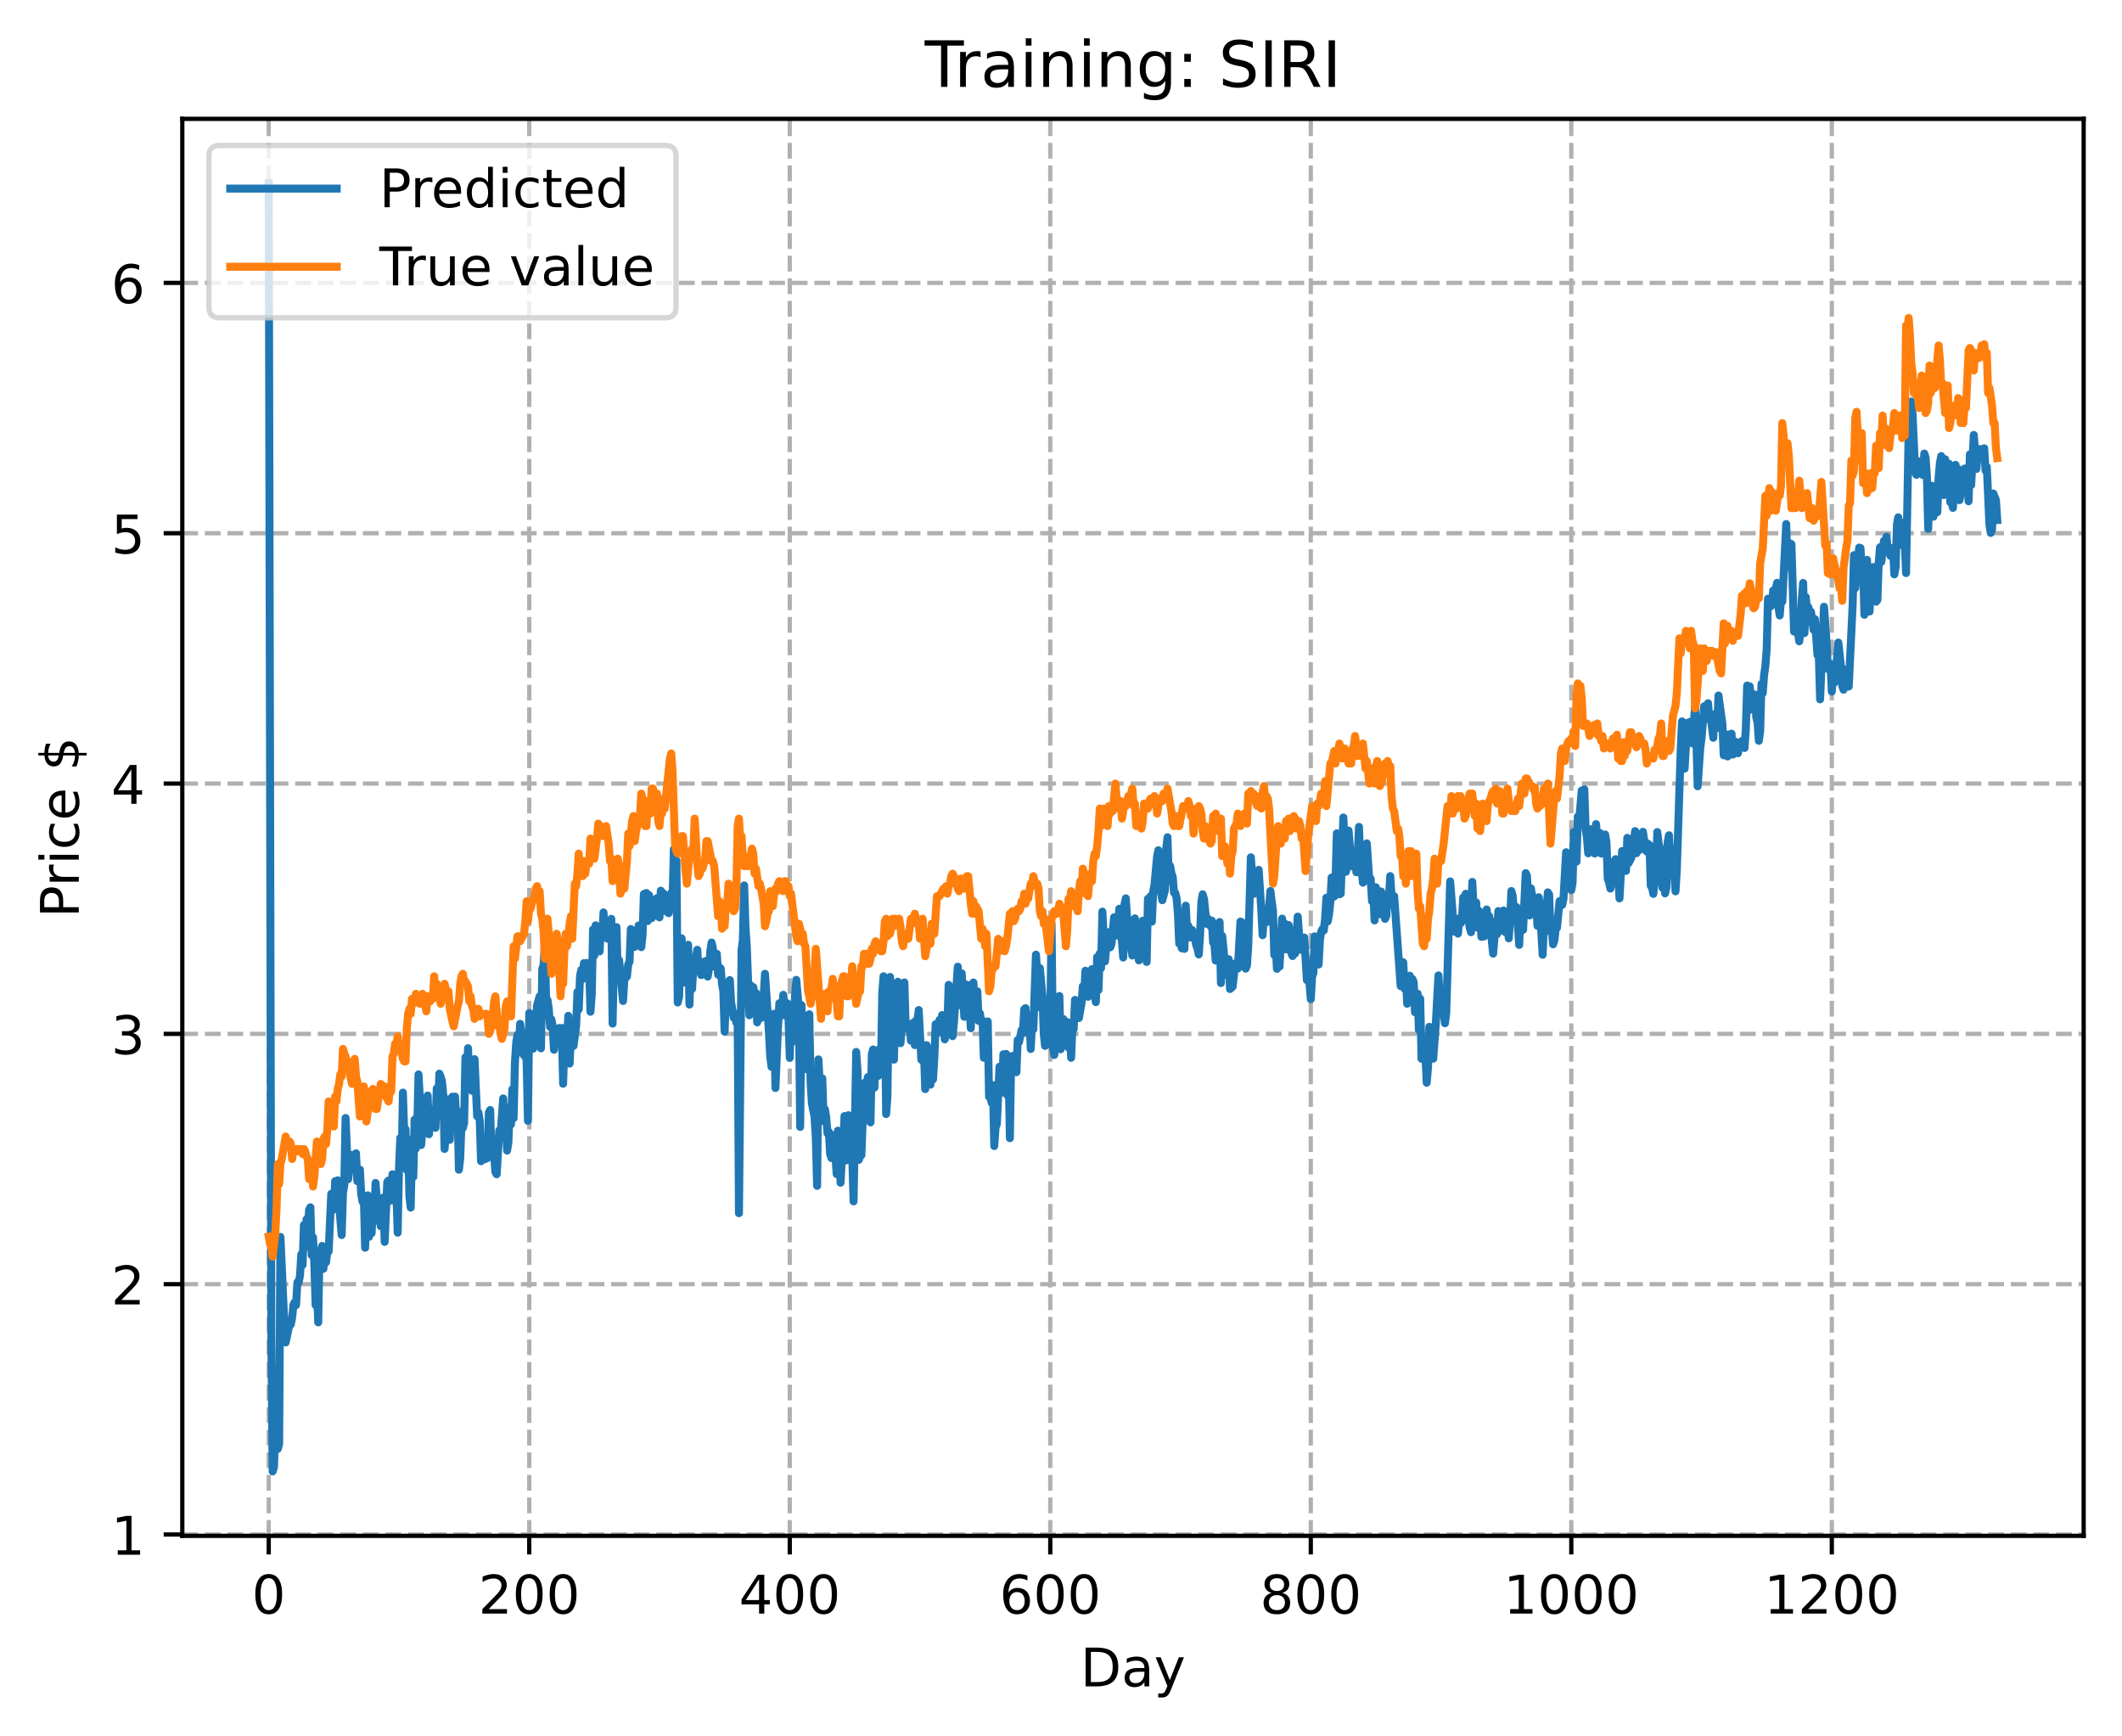 <?xml version="1.0" encoding="utf-8" standalone="no"?>
<!DOCTYPE svg PUBLIC "-//W3C//DTD SVG 1.1//EN"
  "http://www.w3.org/Graphics/SVG/1.1/DTD/svg11.dtd">
<!-- Created with matplotlib (https://matplotlib.org/) -->
<svg height="325.986pt" version="1.1" viewBox="0 0 398.561 325.986" width="398.561pt" xmlns="http://www.w3.org/2000/svg" xmlns:xlink="http://www.w3.org/1999/xlink">
 <defs>
  <style type="text/css">
*{stroke-linecap:butt;stroke-linejoin:round;}
  </style>
 </defs>
 <g id="figure_1">
  <g id="patch_1">
   <path d="M 0 325.986 
L 398.561 325.986 
L 398.561 0 
L 0 0 
z
" style="fill:#ffffff;"/>
  </g>
  <g id="axes_1">
   <g id="patch_2">
    <path d="M 34.241 288.43 
L 391.361 288.43 
L 391.361 22.318 
L 34.241 22.318 
z
" style="fill:#ffffff;"/>
   </g>
   <g id="matplotlib.axis_1">
    <g id="xtick_1">
     <g id="line2d_1">
      <path clip-path="url(#p2226759155)" d="M 50.473 288.43 
L 50.473 22.318 
" style="fill:none;stroke:#b0b0b0;stroke-dasharray:2.96,1.28;stroke-dashoffset:0;stroke-width:0.8;"/>
     </g>
     <g id="line2d_2">
      <defs>
       <path d="M 0 0 
L 0 3.5 
" id="m157fc2482a" style="stroke:#000000;stroke-width:0.8;"/>
      </defs>
      <g>
       <use style="stroke:#000000;stroke-width:0.8;" x="50.473" xlink:href="#m157fc2482a" y="288.43"/>
      </g>
     </g>
     <g id="text_1">
      <!-- 0 -->
      <defs>
       <path d="M 31.781 66.406 
Q 24.172 66.406 20.328 58.906 
Q 16.5 51.422 16.5 36.375 
Q 16.5 21.391 20.328 13.891 
Q 24.172 6.391 31.781 6.391 
Q 39.453 6.391 43.281 13.891 
Q 47.125 21.391 47.125 36.375 
Q 47.125 51.422 43.281 58.906 
Q 39.453 66.406 31.781 66.406 
z
M 31.781 74.219 
Q 44.047 74.219 50.516 64.516 
Q 56.984 54.828 56.984 36.375 
Q 56.984 17.969 50.516 8.266 
Q 44.047 -1.422 31.781 -1.422 
Q 19.531 -1.422 13.062 8.266 
Q 6.594 17.969 6.594 36.375 
Q 6.594 54.828 13.062 64.516 
Q 19.531 74.219 31.781 74.219 
z
" id="DejaVuSans-48"/>
      </defs>
      <g transform="translate(47.292 303.029)scale(0.1 -0.1)">
       <use xlink:href="#DejaVuSans-48"/>
      </g>
     </g>
    </g>
    <g id="xtick_2">
     <g id="line2d_3">
      <path clip-path="url(#p2226759155)" d="M 99.404 288.43 
L 99.404 22.318 
" style="fill:none;stroke:#b0b0b0;stroke-dasharray:2.96,1.28;stroke-dashoffset:0;stroke-width:0.8;"/>
     </g>
     <g id="line2d_4">
      <g>
       <use style="stroke:#000000;stroke-width:0.8;" x="99.404" xlink:href="#m157fc2482a" y="288.43"/>
      </g>
     </g>
     <g id="text_2">
      <!-- 200 -->
      <defs>
       <path d="M 19.188 8.297 
L 53.609 8.297 
L 53.609 0 
L 7.328 0 
L 7.328 8.297 
Q 12.938 14.109 22.625 23.891 
Q 32.328 33.688 34.812 36.531 
Q 39.547 41.844 41.422 45.531 
Q 43.312 49.219 43.312 52.781 
Q 43.312 58.594 39.234 62.25 
Q 35.156 65.922 28.609 65.922 
Q 23.969 65.922 18.812 64.312 
Q 13.672 62.703 7.812 59.422 
L 7.812 69.391 
Q 13.766 71.781 18.938 73 
Q 24.125 74.219 28.422 74.219 
Q 39.75 74.219 46.484 68.547 
Q 53.219 62.891 53.219 53.422 
Q 53.219 48.922 51.531 44.891 
Q 49.859 40.875 45.406 35.406 
Q 44.188 33.984 37.641 27.219 
Q 31.109 20.453 19.188 8.297 
z
" id="DejaVuSans-50"/>
      </defs>
      <g transform="translate(89.86 303.029)scale(0.1 -0.1)">
       <use xlink:href="#DejaVuSans-50"/>
       <use x="63.623" xlink:href="#DejaVuSans-48"/>
       <use x="127.246" xlink:href="#DejaVuSans-48"/>
      </g>
     </g>
    </g>
    <g id="xtick_3">
     <g id="line2d_5">
      <path clip-path="url(#p2226759155)" d="M 148.335 288.43 
L 148.335 22.318 
" style="fill:none;stroke:#b0b0b0;stroke-dasharray:2.96,1.28;stroke-dashoffset:0;stroke-width:0.8;"/>
     </g>
     <g id="line2d_6">
      <g>
       <use style="stroke:#000000;stroke-width:0.8;" x="148.335" xlink:href="#m157fc2482a" y="288.43"/>
      </g>
     </g>
     <g id="text_3">
      <!-- 400 -->
      <defs>
       <path d="M 37.797 64.312 
L 12.891 25.391 
L 37.797 25.391 
z
M 35.203 72.906 
L 47.609 72.906 
L 47.609 25.391 
L 58.016 25.391 
L 58.016 17.188 
L 47.609 17.188 
L 47.609 0 
L 37.797 0 
L 37.797 17.188 
L 4.891 17.188 
L 4.891 26.703 
z
" id="DejaVuSans-52"/>
      </defs>
      <g transform="translate(138.791 303.029)scale(0.1 -0.1)">
       <use xlink:href="#DejaVuSans-52"/>
       <use x="63.623" xlink:href="#DejaVuSans-48"/>
       <use x="127.246" xlink:href="#DejaVuSans-48"/>
      </g>
     </g>
    </g>
    <g id="xtick_4">
     <g id="line2d_7">
      <path clip-path="url(#p2226759155)" d="M 197.265 288.43 
L 197.265 22.318 
" style="fill:none;stroke:#b0b0b0;stroke-dasharray:2.96,1.28;stroke-dashoffset:0;stroke-width:0.8;"/>
     </g>
     <g id="line2d_8">
      <g>
       <use style="stroke:#000000;stroke-width:0.8;" x="197.265" xlink:href="#m157fc2482a" y="288.43"/>
      </g>
     </g>
     <g id="text_4">
      <!-- 600 -->
      <defs>
       <path d="M 33.016 40.375 
Q 26.375 40.375 22.484 35.828 
Q 18.609 31.297 18.609 23.391 
Q 18.609 15.531 22.484 10.953 
Q 26.375 6.391 33.016 6.391 
Q 39.656 6.391 43.531 10.953 
Q 47.406 15.531 47.406 23.391 
Q 47.406 31.297 43.531 35.828 
Q 39.656 40.375 33.016 40.375 
z
M 52.594 71.297 
L 52.594 62.312 
Q 48.875 64.062 45.094 64.984 
Q 41.312 65.922 37.594 65.922 
Q 27.828 65.922 22.672 59.328 
Q 17.531 52.734 16.797 39.406 
Q 19.672 43.656 24.016 45.922 
Q 28.375 48.188 33.594 48.188 
Q 44.578 48.188 50.953 41.516 
Q 57.328 34.859 57.328 23.391 
Q 57.328 12.156 50.688 5.359 
Q 44.047 -1.422 33.016 -1.422 
Q 20.359 -1.422 13.672 8.266 
Q 6.984 17.969 6.984 36.375 
Q 6.984 53.656 15.188 63.938 
Q 23.391 74.219 37.203 74.219 
Q 40.922 74.219 44.703 73.484 
Q 48.484 72.75 52.594 71.297 
z
" id="DejaVuSans-54"/>
      </defs>
      <g transform="translate(187.721 303.029)scale(0.1 -0.1)">
       <use xlink:href="#DejaVuSans-54"/>
       <use x="63.623" xlink:href="#DejaVuSans-48"/>
       <use x="127.246" xlink:href="#DejaVuSans-48"/>
      </g>
     </g>
    </g>
    <g id="xtick_5">
     <g id="line2d_9">
      <path clip-path="url(#p2226759155)" d="M 246.196 288.43 
L 246.196 22.318 
" style="fill:none;stroke:#b0b0b0;stroke-dasharray:2.96,1.28;stroke-dashoffset:0;stroke-width:0.8;"/>
     </g>
     <g id="line2d_10">
      <g>
       <use style="stroke:#000000;stroke-width:0.8;" x="246.196" xlink:href="#m157fc2482a" y="288.43"/>
      </g>
     </g>
     <g id="text_5">
      <!-- 800 -->
      <defs>
       <path d="M 31.781 34.625 
Q 24.75 34.625 20.719 30.859 
Q 16.703 27.094 16.703 20.516 
Q 16.703 13.922 20.719 10.156 
Q 24.75 6.391 31.781 6.391 
Q 38.812 6.391 42.859 10.172 
Q 46.922 13.969 46.922 20.516 
Q 46.922 27.094 42.891 30.859 
Q 38.875 34.625 31.781 34.625 
z
M 21.922 38.812 
Q 15.578 40.375 12.031 44.719 
Q 8.5 49.078 8.5 55.328 
Q 8.5 64.062 14.719 69.141 
Q 20.953 74.219 31.781 74.219 
Q 42.672 74.219 48.875 69.141 
Q 55.078 64.062 55.078 55.328 
Q 55.078 49.078 51.531 44.719 
Q 48 40.375 41.703 38.812 
Q 48.828 37.156 52.797 32.312 
Q 56.781 27.484 56.781 20.516 
Q 56.781 9.906 50.312 4.234 
Q 43.844 -1.422 31.781 -1.422 
Q 19.734 -1.422 13.25 4.234 
Q 6.781 9.906 6.781 20.516 
Q 6.781 27.484 10.781 32.312 
Q 14.797 37.156 21.922 38.812 
z
M 18.312 54.391 
Q 18.312 48.734 21.844 45.562 
Q 25.391 42.391 31.781 42.391 
Q 38.141 42.391 41.719 45.562 
Q 45.312 48.734 45.312 54.391 
Q 45.312 60.062 41.719 63.234 
Q 38.141 66.406 31.781 66.406 
Q 25.391 66.406 21.844 63.234 
Q 18.312 60.062 18.312 54.391 
z
" id="DejaVuSans-56"/>
      </defs>
      <g transform="translate(236.652 303.029)scale(0.1 -0.1)">
       <use xlink:href="#DejaVuSans-56"/>
       <use x="63.623" xlink:href="#DejaVuSans-48"/>
       <use x="127.246" xlink:href="#DejaVuSans-48"/>
      </g>
     </g>
    </g>
    <g id="xtick_6">
     <g id="line2d_11">
      <path clip-path="url(#p2226759155)" d="M 295.126 288.43 
L 295.126 22.318 
" style="fill:none;stroke:#b0b0b0;stroke-dasharray:2.96,1.28;stroke-dashoffset:0;stroke-width:0.8;"/>
     </g>
     <g id="line2d_12">
      <g>
       <use style="stroke:#000000;stroke-width:0.8;" x="295.126" xlink:href="#m157fc2482a" y="288.43"/>
      </g>
     </g>
     <g id="text_6">
      <!-- 1000 -->
      <defs>
       <path d="M 12.406 8.297 
L 28.516 8.297 
L 28.516 63.922 
L 10.984 60.406 
L 10.984 69.391 
L 28.422 72.906 
L 38.281 72.906 
L 38.281 8.297 
L 54.391 8.297 
L 54.391 0 
L 12.406 0 
z
" id="DejaVuSans-49"/>
      </defs>
      <g transform="translate(282.401 303.029)scale(0.1 -0.1)">
       <use xlink:href="#DejaVuSans-49"/>
       <use x="63.623" xlink:href="#DejaVuSans-48"/>
       <use x="127.246" xlink:href="#DejaVuSans-48"/>
       <use x="190.869" xlink:href="#DejaVuSans-48"/>
      </g>
     </g>
    </g>
    <g id="xtick_7">
     <g id="line2d_13">
      <path clip-path="url(#p2226759155)" d="M 344.057 288.43 
L 344.057 22.318 
" style="fill:none;stroke:#b0b0b0;stroke-dasharray:2.96,1.28;stroke-dashoffset:0;stroke-width:0.8;"/>
     </g>
     <g id="line2d_14">
      <g>
       <use style="stroke:#000000;stroke-width:0.8;" x="344.057" xlink:href="#m157fc2482a" y="288.43"/>
      </g>
     </g>
     <g id="text_7">
      <!-- 1200 -->
      <g transform="translate(331.332 303.029)scale(0.1 -0.1)">
       <use xlink:href="#DejaVuSans-49"/>
       <use x="63.623" xlink:href="#DejaVuSans-50"/>
       <use x="127.246" xlink:href="#DejaVuSans-48"/>
       <use x="190.869" xlink:href="#DejaVuSans-48"/>
      </g>
     </g>
    </g>
    <g id="text_8">
     <!-- Day -->
     <defs>
      <path d="M 19.672 64.797 
L 19.672 8.109 
L 31.594 8.109 
Q 46.688 8.109 53.688 14.938 
Q 60.688 21.781 60.688 36.531 
Q 60.688 51.172 53.688 57.984 
Q 46.688 64.797 31.594 64.797 
z
M 9.812 72.906 
L 30.078 72.906 
Q 51.266 72.906 61.172 64.094 
Q 71.094 55.281 71.094 36.531 
Q 71.094 17.672 61.125 8.828 
Q 51.172 0 30.078 0 
L 9.812 0 
z
" id="DejaVuSans-68"/>
      <path d="M 34.281 27.484 
Q 23.391 27.484 19.188 25 
Q 14.984 22.516 14.984 16.5 
Q 14.984 11.719 18.141 8.906 
Q 21.297 6.109 26.703 6.109 
Q 34.188 6.109 38.703 11.406 
Q 43.219 16.703 43.219 25.484 
L 43.219 27.484 
z
M 52.203 31.203 
L 52.203 0 
L 43.219 0 
L 43.219 8.297 
Q 40.141 3.328 35.547 0.953 
Q 30.953 -1.422 24.312 -1.422 
Q 15.922 -1.422 10.953 3.297 
Q 6 8.016 6 15.922 
Q 6 25.141 12.172 29.828 
Q 18.359 34.516 30.609 34.516 
L 43.219 34.516 
L 43.219 35.406 
Q 43.219 41.609 39.141 45 
Q 35.062 48.391 27.688 48.391 
Q 23 48.391 18.547 47.266 
Q 14.109 46.141 10.016 43.891 
L 10.016 52.203 
Q 14.938 54.109 19.578 55.047 
Q 24.219 56 28.609 56 
Q 40.484 56 46.344 49.844 
Q 52.203 43.703 52.203 31.203 
z
" id="DejaVuSans-97"/>
      <path d="M 32.172 -5.078 
Q 28.375 -14.844 24.75 -17.812 
Q 21.141 -20.797 15.094 -20.797 
L 7.906 -20.797 
L 7.906 -13.281 
L 13.188 -13.281 
Q 16.891 -13.281 18.938 -11.516 
Q 21 -9.766 23.484 -3.219 
L 25.094 0.875 
L 2.984 54.688 
L 12.5 54.688 
L 29.594 11.922 
L 46.688 54.688 
L 56.203 54.688 
z
" id="DejaVuSans-121"/>
     </defs>
     <g transform="translate(202.927 316.707)scale(0.1 -0.1)">
      <use xlink:href="#DejaVuSans-68"/>
      <use x="77.002" xlink:href="#DejaVuSans-97"/>
      <use x="138.281" xlink:href="#DejaVuSans-121"/>
     </g>
    </g>
   </g>
   <g id="matplotlib.axis_2">
    <g id="ytick_1">
     <g id="line2d_15">
      <path clip-path="url(#p2226759155)" d="M 34.241 288.182 
L 391.361 288.182 
" style="fill:none;stroke:#b0b0b0;stroke-dasharray:2.96,1.28;stroke-dashoffset:0;stroke-width:0.8;"/>
     </g>
     <g id="line2d_16">
      <defs>
       <path d="M 0 0 
L -3.5 0 
" id="m6ba98eab88" style="stroke:#000000;stroke-width:0.8;"/>
      </defs>
      <g>
       <use style="stroke:#000000;stroke-width:0.8;" x="34.241" xlink:href="#m6ba98eab88" y="288.182"/>
      </g>
     </g>
     <g id="text_9">
      <!-- 1 -->
      <g transform="translate(20.878 291.981)scale(0.1 -0.1)">
       <use xlink:href="#DejaVuSans-49"/>
      </g>
     </g>
    </g>
    <g id="ytick_2">
     <g id="line2d_17">
      <path clip-path="url(#p2226759155)" d="M 34.241 241.171 
L 391.361 241.171 
" style="fill:none;stroke:#b0b0b0;stroke-dasharray:2.96,1.28;stroke-dashoffset:0;stroke-width:0.8;"/>
     </g>
     <g id="line2d_18">
      <g>
       <use style="stroke:#000000;stroke-width:0.8;" x="34.241" xlink:href="#m6ba98eab88" y="241.171"/>
      </g>
     </g>
     <g id="text_10">
      <!-- 2 -->
      <g transform="translate(20.878 244.971)scale(0.1 -0.1)">
       <use xlink:href="#DejaVuSans-50"/>
      </g>
     </g>
    </g>
    <g id="ytick_3">
     <g id="line2d_19">
      <path clip-path="url(#p2226759155)" d="M 34.241 194.16 
L 391.361 194.16 
" style="fill:none;stroke:#b0b0b0;stroke-dasharray:2.96,1.28;stroke-dashoffset:0;stroke-width:0.8;"/>
     </g>
     <g id="line2d_20">
      <g>
       <use style="stroke:#000000;stroke-width:0.8;" x="34.241" xlink:href="#m6ba98eab88" y="194.16"/>
      </g>
     </g>
     <g id="text_11">
      <!-- 3 -->
      <defs>
       <path d="M 40.578 39.312 
Q 47.656 37.797 51.625 33 
Q 55.609 28.219 55.609 21.188 
Q 55.609 10.406 48.188 4.484 
Q 40.766 -1.422 27.094 -1.422 
Q 22.516 -1.422 17.656 -0.516 
Q 12.797 0.391 7.625 2.203 
L 7.625 11.719 
Q 11.719 9.328 16.594 8.109 
Q 21.484 6.891 26.812 6.891 
Q 36.078 6.891 40.938 10.547 
Q 45.797 14.203 45.797 21.188 
Q 45.797 27.641 41.281 31.266 
Q 36.766 34.906 28.719 34.906 
L 20.219 34.906 
L 20.219 43.016 
L 29.109 43.016 
Q 36.375 43.016 40.234 45.922 
Q 44.094 48.828 44.094 54.297 
Q 44.094 59.906 40.109 62.906 
Q 36.141 65.922 28.719 65.922 
Q 24.656 65.922 20.016 65.031 
Q 15.375 64.156 9.812 62.312 
L 9.812 71.094 
Q 15.438 72.656 20.344 73.438 
Q 25.25 74.219 29.594 74.219 
Q 40.828 74.219 47.359 69.109 
Q 53.906 64.016 53.906 55.328 
Q 53.906 49.266 50.438 45.094 
Q 46.969 40.922 40.578 39.312 
z
" id="DejaVuSans-51"/>
      </defs>
      <g transform="translate(20.878 197.96)scale(0.1 -0.1)">
       <use xlink:href="#DejaVuSans-51"/>
      </g>
     </g>
    </g>
    <g id="ytick_4">
     <g id="line2d_21">
      <path clip-path="url(#p2226759155)" d="M 34.241 147.15 
L 391.361 147.15 
" style="fill:none;stroke:#b0b0b0;stroke-dasharray:2.96,1.28;stroke-dashoffset:0;stroke-width:0.8;"/>
     </g>
     <g id="line2d_22">
      <g>
       <use style="stroke:#000000;stroke-width:0.8;" x="34.241" xlink:href="#m6ba98eab88" y="147.15"/>
      </g>
     </g>
     <g id="text_12">
      <!-- 4 -->
      <g transform="translate(20.878 150.949)scale(0.1 -0.1)">
       <use xlink:href="#DejaVuSans-52"/>
      </g>
     </g>
    </g>
    <g id="ytick_5">
     <g id="line2d_23">
      <path clip-path="url(#p2226759155)" d="M 34.241 100.139 
L 391.361 100.139 
" style="fill:none;stroke:#b0b0b0;stroke-dasharray:2.96,1.28;stroke-dashoffset:0;stroke-width:0.8;"/>
     </g>
     <g id="line2d_24">
      <g>
       <use style="stroke:#000000;stroke-width:0.8;" x="34.241" xlink:href="#m6ba98eab88" y="100.139"/>
      </g>
     </g>
     <g id="text_13">
      <!-- 5 -->
      <defs>
       <path d="M 10.797 72.906 
L 49.516 72.906 
L 49.516 64.594 
L 19.828 64.594 
L 19.828 46.734 
Q 21.969 47.469 24.109 47.828 
Q 26.266 48.188 28.422 48.188 
Q 40.625 48.188 47.75 41.5 
Q 54.891 34.812 54.891 23.391 
Q 54.891 11.625 47.562 5.094 
Q 40.234 -1.422 26.906 -1.422 
Q 22.312 -1.422 17.547 -0.641 
Q 12.797 0.141 7.719 1.703 
L 7.719 11.625 
Q 12.109 9.234 16.797 8.062 
Q 21.484 6.891 26.703 6.891 
Q 35.156 6.891 40.078 11.328 
Q 45.016 15.766 45.016 23.391 
Q 45.016 31 40.078 35.438 
Q 35.156 39.891 26.703 39.891 
Q 22.75 39.891 18.812 39.016 
Q 14.891 38.141 10.797 36.281 
z
" id="DejaVuSans-53"/>
      </defs>
      <g transform="translate(20.878 103.938)scale(0.1 -0.1)">
       <use xlink:href="#DejaVuSans-53"/>
      </g>
     </g>
    </g>
    <g id="ytick_6">
     <g id="line2d_25">
      <path clip-path="url(#p2226759155)" d="M 34.241 53.128 
L 391.361 53.128 
" style="fill:none;stroke:#b0b0b0;stroke-dasharray:2.96,1.28;stroke-dashoffset:0;stroke-width:0.8;"/>
     </g>
     <g id="line2d_26">
      <g>
       <use style="stroke:#000000;stroke-width:0.8;" x="34.241" xlink:href="#m6ba98eab88" y="53.128"/>
      </g>
     </g>
     <g id="text_14">
      <!-- 6 -->
      <g transform="translate(20.878 56.927)scale(0.1 -0.1)">
       <use xlink:href="#DejaVuSans-54"/>
      </g>
     </g>
    </g>
    <g id="text_15">
     <!-- Price $ -->
     <defs>
      <path d="M 19.672 64.797 
L 19.672 37.406 
L 32.078 37.406 
Q 38.969 37.406 42.719 40.969 
Q 46.484 44.531 46.484 51.125 
Q 46.484 57.672 42.719 61.234 
Q 38.969 64.797 32.078 64.797 
z
M 9.812 72.906 
L 32.078 72.906 
Q 44.344 72.906 50.609 67.359 
Q 56.891 61.812 56.891 51.125 
Q 56.891 40.328 50.609 34.812 
Q 44.344 29.297 32.078 29.297 
L 19.672 29.297 
L 19.672 0 
L 9.812 0 
z
" id="DejaVuSans-80"/>
      <path d="M 41.109 46.297 
Q 39.594 47.172 37.812 47.578 
Q 36.031 48 33.891 48 
Q 26.266 48 22.188 43.047 
Q 18.109 38.094 18.109 28.812 
L 18.109 0 
L 9.078 0 
L 9.078 54.688 
L 18.109 54.688 
L 18.109 46.188 
Q 20.953 51.172 25.484 53.578 
Q 30.031 56 36.531 56 
Q 37.453 56 38.578 55.875 
Q 39.703 55.766 41.062 55.516 
z
" id="DejaVuSans-114"/>
      <path d="M 9.422 54.688 
L 18.406 54.688 
L 18.406 0 
L 9.422 0 
z
M 9.422 75.984 
L 18.406 75.984 
L 18.406 64.594 
L 9.422 64.594 
z
" id="DejaVuSans-105"/>
      <path d="M 48.781 52.594 
L 48.781 44.188 
Q 44.969 46.297 41.141 47.344 
Q 37.312 48.391 33.406 48.391 
Q 24.656 48.391 19.812 42.844 
Q 14.984 37.312 14.984 27.297 
Q 14.984 17.281 19.812 11.734 
Q 24.656 6.203 33.406 6.203 
Q 37.312 6.203 41.141 7.25 
Q 44.969 8.297 48.781 10.406 
L 48.781 2.094 
Q 45.016 0.344 40.984 -0.531 
Q 36.969 -1.422 32.422 -1.422 
Q 20.062 -1.422 12.781 6.344 
Q 5.516 14.109 5.516 27.297 
Q 5.516 40.672 12.859 48.328 
Q 20.219 56 33.016 56 
Q 37.156 56 41.109 55.141 
Q 45.062 54.297 48.781 52.594 
z
" id="DejaVuSans-99"/>
      <path d="M 56.203 29.594 
L 56.203 25.203 
L 14.891 25.203 
Q 15.484 15.922 20.484 11.062 
Q 25.484 6.203 34.422 6.203 
Q 39.594 6.203 44.453 7.469 
Q 49.312 8.734 54.109 11.281 
L 54.109 2.781 
Q 49.266 0.734 44.188 -0.344 
Q 39.109 -1.422 33.891 -1.422 
Q 20.797 -1.422 13.156 6.188 
Q 5.516 13.812 5.516 26.812 
Q 5.516 40.234 12.766 48.109 
Q 20.016 56 32.328 56 
Q 43.359 56 49.781 48.891 
Q 56.203 41.797 56.203 29.594 
z
M 47.219 32.234 
Q 47.125 39.594 43.094 43.984 
Q 39.062 48.391 32.422 48.391 
Q 24.906 48.391 20.391 44.141 
Q 15.875 39.891 15.188 32.172 
z
" id="DejaVuSans-101"/>
      <path id="DejaVuSans-32"/>
      <path d="M 33.797 -14.703 
L 28.906 -14.703 
L 28.859 0 
Q 23.734 0.094 18.609 1.188 
Q 13.484 2.297 8.297 4.5 
L 8.297 13.281 
Q 13.281 10.156 18.375 8.562 
Q 23.484 6.984 28.906 6.938 
L 28.906 29.203 
Q 18.109 30.953 13.203 35.156 
Q 8.297 39.359 8.297 46.688 
Q 8.297 54.641 13.625 59.219 
Q 18.953 63.812 28.906 64.5 
L 28.906 75.984 
L 33.797 75.984 
L 33.797 64.656 
Q 38.328 64.453 42.578 63.688 
Q 46.828 62.938 50.875 61.625 
L 50.875 53.078 
Q 46.828 55.125 42.547 56.25 
Q 38.281 57.375 33.797 57.562 
L 33.797 36.719 
Q 44.875 35.016 50.094 30.609 
Q 55.328 26.219 55.328 18.609 
Q 55.328 10.359 49.781 5.594 
Q 44.234 0.828 33.797 0.094 
z
M 28.906 37.594 
L 28.906 57.625 
Q 23.25 56.984 20.266 54.391 
Q 17.281 51.812 17.281 47.516 
Q 17.281 43.312 20.031 40.969 
Q 22.797 38.625 28.906 37.594 
z
M 33.797 28.219 
L 33.797 7.078 
Q 39.984 7.906 43.141 10.594 
Q 46.297 13.281 46.297 17.672 
Q 46.297 21.969 43.281 24.5 
Q 40.281 27.047 33.797 28.219 
z
" id="DejaVuSans-36"/>
     </defs>
     <g transform="translate(14.798 172.342)rotate(-90)scale(0.1 -0.1)">
      <use xlink:href="#DejaVuSans-80"/>
      <use x="58.553" xlink:href="#DejaVuSans-114"/>
      <use x="99.666" xlink:href="#DejaVuSans-105"/>
      <use x="127.449" xlink:href="#DejaVuSans-99"/>
      <use x="182.43" xlink:href="#DejaVuSans-101"/>
      <use x="243.953" xlink:href="#DejaVuSans-32"/>
      <use x="275.74" xlink:href="#DejaVuSans-36"/>
     </g>
    </g>
   </g>
   <g id="line2d_27">
    <path clip-path="url(#p2226759155)" d="M 50.473 34.414 
L 50.963 251.409 
L 51.207 276.334 
L 51.452 275.584 
L 51.941 262.4 
L 52.186 272.096 
L 52.431 271.154 
L 52.675 232.295 
L 53.409 248.669 
L 53.654 252.115 
L 54.388 248.625 
L 54.632 248.725 
L 54.877 247.36 
L 55.122 244.987 
L 55.366 244.534 
L 55.611 245.096 
L 55.856 240.821 
L 56.1 240.814 
L 56.345 239.561 
L 56.59 235.565 
L 56.834 237.552 
L 57.079 230.061 
L 57.324 234.237 
L 57.568 228.998 
L 57.813 230.411 
L 58.058 227.189 
L 58.302 226.736 
L 58.547 235.724 
L 58.792 232.365 
L 59.036 237.411 
L 59.281 245.118 
L 59.526 241.532 
L 59.77 248.347 
L 60.015 234.824 
L 60.259 235.247 
L 60.504 233.991 
L 60.749 238.275 
L 60.993 234.76 
L 61.238 237.06 
L 61.483 234.983 
L 61.727 235.017 
L 62.217 224.198 
L 62.461 224.498 
L 62.706 227.143 
L 62.951 221.823 
L 63.195 223.681 
L 63.44 221.663 
L 63.929 229.07 
L 64.174 231.942 
L 64.419 224.024 
L 64.663 222.577 
L 64.908 209.959 
L 65.397 221.452 
L 65.886 216.891 
L 66.62 219.077 
L 66.865 216.591 
L 67.11 221.821 
L 67.599 219.658 
L 67.844 224.272 
L 68.088 225.662 
L 68.333 224.508 
L 68.578 234.327 
L 68.822 227.482 
L 69.067 224.488 
L 69.312 232.278 
L 69.556 228.876 
L 69.801 231.581 
L 70.046 226.054 
L 70.29 229.374 
L 70.535 222.161 
L 71.024 228.207 
L 71.269 225.086 
L 71.514 230.282 
L 71.758 228.131 
L 72.003 224.895 
L 72.247 233.235 
L 72.737 221.971 
L 72.981 221.703 
L 73.226 221.821 
L 73.471 225.46 
L 73.715 220.527 
L 73.96 222.42 
L 74.205 220.771 
L 74.449 223.9 
L 74.694 231.502 
L 74.939 219.415 
L 75.183 213.717 
L 75.428 219.11 
L 75.673 205.194 
L 75.917 212.735 
L 76.162 212.049 
L 76.407 219.725 
L 76.651 213.95 
L 76.896 224.741 
L 77.141 226.788 
L 77.385 214.574 
L 77.63 221.02 
L 77.874 210.25 
L 78.119 215.698 
L 78.364 212.063 
L 78.608 201.785 
L 78.853 206.229 
L 79.098 215.039 
L 79.587 209.421 
L 79.832 211.242 
L 80.076 209.058 
L 80.321 205.742 
L 80.566 213.005 
L 80.81 210.261 
L 81.055 211.378 
L 81.3 210.335 
L 81.544 208.397 
L 81.789 211.803 
L 82.034 204.404 
L 82.278 208.427 
L 82.523 201.637 
L 82.768 202.217 
L 83.012 203.123 
L 83.257 205.601 
L 83.502 215.772 
L 84.235 206.472 
L 84.48 214.054 
L 84.725 207.812 
L 84.969 205.966 
L 85.214 207.718 
L 85.459 205.943 
L 85.703 210.371 
L 85.948 208.677 
L 86.193 219.677 
L 86.437 217.557 
L 86.682 210.839 
L 86.927 211.858 
L 87.171 210.885 
L 87.416 198.553 
L 87.661 204.615 
L 87.905 196.849 
L 88.15 202.994 
L 88.395 202.181 
L 88.639 204.847 
L 89.129 198.908 
L 89.618 209.629 
L 89.862 208.962 
L 90.107 210.436 
L 90.352 218.074 
L 90.841 215.565 
L 91.086 217.702 
L 91.33 215.133 
L 91.575 217.48 
L 91.82 208.957 
L 92.064 208.456 
L 92.309 216.999 
L 92.554 214.6 
L 92.798 216.819 
L 93.043 220.097 
L 93.288 220.524 
L 93.777 212.272 
L 94.022 213.02 
L 94.511 206.283 
L 94.756 212.708 
L 95 210.252 
L 95.245 216.079 
L 95.49 214.546 
L 95.734 207.882 
L 95.979 211.151 
L 96.223 204.576 
L 96.468 209.999 
L 96.713 199.605 
L 96.957 195.773 
L 97.202 194.315 
L 97.447 197.656 
L 97.691 192.279 
L 97.936 194.059 
L 98.181 194.028 
L 98.425 198.235 
L 98.67 196.987 
L 98.915 199.409 
L 99.159 210.493 
L 99.404 190.252 
L 99.649 195.982 
L 99.893 191.054 
L 100.138 196.948 
L 100.383 191.316 
L 100.627 191.861 
L 100.872 188.776 
L 101.361 187.097 
L 101.606 196.877 
L 101.85 181.93 
L 102.095 181.238 
L 102.34 177.193 
L 102.584 188.535 
L 102.829 187.795 
L 103.074 189.467 
L 103.318 192.847 
L 103.563 191.446 
L 103.808 192.752 
L 104.052 197.153 
L 104.297 193.482 
L 104.542 194.472 
L 104.786 194.548 
L 105.031 193.058 
L 105.276 193.993 
L 105.52 193.061 
L 105.765 203.527 
L 106.01 195.985 
L 106.254 195.699 
L 106.499 195.049 
L 106.744 190.774 
L 106.988 199.741 
L 107.233 194.369 
L 107.478 194.265 
L 107.722 196.425 
L 108.211 192.637 
L 108.456 186.292 
L 108.701 189.56 
L 108.945 183.268 
L 109.19 182.122 
L 109.435 183.875 
L 109.679 180.885 
L 109.924 182.363 
L 110.169 180.843 
L 110.413 183.733 
L 110.658 181.735 
L 110.903 190.009 
L 111.147 186.762 
L 111.392 174.559 
L 111.637 179.44 
L 111.881 173.772 
L 112.126 178.178 
L 112.371 176.565 
L 112.615 178.673 
L 112.86 173.964 
L 113.105 176.072 
L 113.349 171.351 
L 113.594 174.69 
L 113.838 173.633 
L 114.083 176.276 
L 114.328 173.481 
L 114.572 173.509 
L 114.817 172.561 
L 115.062 192.234 
L 115.306 179.689 
L 115.551 182.553 
L 115.796 174.108 
L 116.04 183.748 
L 116.285 180.337 
L 117.019 187.992 
L 117.264 184.076 
L 117.508 183.593 
L 117.753 183.384 
L 117.998 181.062 
L 118.242 180.619 
L 118.487 174.475 
L 118.732 177.169 
L 118.976 174.851 
L 119.221 177.822 
L 119.466 175.585 
L 119.71 175.702 
L 119.955 173.802 
L 120.199 177.112 
L 120.444 177.88 
L 120.689 175.564 
L 120.933 167.909 
L 121.423 167.708 
L 121.667 172.976 
L 121.912 168.119 
L 122.401 172.428 
L 122.646 172.126 
L 122.891 169.862 
L 123.38 168.686 
L 123.869 172.287 
L 124.114 167.275 
L 124.359 170.653 
L 124.603 167.762 
L 124.848 170.675 
L 125.093 171.169 
L 125.337 170.787 
L 125.582 171.496 
L 125.826 170.336 
L 126.071 167.688 
L 126.316 169.509 
L 126.56 159.476 
L 126.805 167.947 
L 127.05 161.6 
L 127.294 188.269 
L 127.539 187.243 
L 127.784 180.07 
L 128.028 176.221 
L 128.273 184.559 
L 128.518 181.049 
L 128.762 181.145 
L 129.007 178.652 
L 129.252 177.428 
L 129.496 188.664 
L 129.741 180.855 
L 129.986 185.741 
L 130.23 181.708 
L 130.475 180.061 
L 130.72 179.872 
L 130.964 178.37 
L 131.209 182.411 
L 131.453 181.522 
L 131.698 183.12 
L 131.943 181.922 
L 132.432 180.5 
L 132.677 182.803 
L 132.921 183.405 
L 133.166 181.917 
L 133.411 178.678 
L 133.655 177.007 
L 133.9 178.077 
L 134.145 181.506 
L 134.389 179.101 
L 134.634 179.125 
L 134.879 183.038 
L 135.123 181.668 
L 135.368 181.898 
L 135.613 184.775 
L 135.857 186.15 
L 136.102 193.743 
L 136.347 186.565 
L 136.591 187.227 
L 136.836 184.384 
L 137.081 184.059 
L 137.325 188.282 
L 137.814 191.134 
L 138.059 190.761 
L 138.304 192.073 
L 138.548 190.408 
L 138.793 227.841 
L 139.282 178.411 
L 139.527 176.584 
L 139.772 166.28 
L 140.016 174.121 
L 140.261 177.631 
L 140.75 190.666 
L 140.995 185.04 
L 141.24 185.617 
L 141.484 185.38 
L 141.729 187.058 
L 141.974 186.461 
L 142.218 192.005 
L 142.463 188.547 
L 142.708 187.532 
L 142.952 191.179 
L 143.197 189.588 
L 143.441 186.886 
L 143.686 182.878 
L 144.42 193.817 
L 144.665 198.421 
L 144.909 200.346 
L 145.154 192.054 
L 145.399 190.383 
L 145.643 204.327 
L 146.133 192.822 
L 146.377 188.413 
L 146.622 188.68 
L 146.867 190.695 
L 147.111 186.826 
L 147.601 190.728 
L 147.845 188.412 
L 148.09 190.885 
L 148.335 198.664 
L 148.579 189.428 
L 148.824 195.701 
L 149.313 187.357 
L 149.558 184.017 
L 150.047 189.495 
L 150.292 211.634 
L 150.536 188.758 
L 150.781 196.348 
L 151.026 196.935 
L 151.27 200.799 
L 151.515 200.172 
L 151.76 192.457 
L 152.004 190.471 
L 152.249 203.28 
L 152.494 207.237 
L 152.983 209.701 
L 153.228 213.698 
L 153.472 222.707 
L 153.717 198.954 
L 154.206 207.881 
L 154.451 202.527 
L 154.696 210.56 
L 154.94 208.32 
L 155.185 209.883 
L 155.429 212.838 
L 155.674 212.56 
L 155.919 216.699 
L 156.163 217.489 
L 156.653 213.171 
L 157.142 220.487 
L 157.387 212.339 
L 157.631 216.03 
L 157.876 222.116 
L 158.121 217.526 
L 158.365 217.738 
L 158.61 209.599 
L 158.855 217.945 
L 159.344 209.436 
L 159.589 217.631 
L 159.833 209.688 
L 160.323 225.617 
L 160.812 197.552 
L 161.057 200.981 
L 161.301 217.824 
L 161.546 217.104 
L 161.79 216.95 
L 162.035 210.344 
L 162.28 207.865 
L 162.524 203.237 
L 162.769 205.276 
L 163.014 202.264 
L 163.503 210.78 
L 163.748 197.962 
L 163.992 197.087 
L 164.237 204.258 
L 164.482 198.057 
L 164.726 199.574 
L 164.971 202.043 
L 165.216 196.976 
L 165.46 201.212 
L 165.705 186.464 
L 165.95 183.346 
L 166.194 188.826 
L 166.439 209.219 
L 166.684 205.885 
L 166.928 186.992 
L 167.173 183.469 
L 167.417 186.468 
L 167.662 196.073 
L 167.907 198.998 
L 168.151 188.561 
L 168.396 192.144 
L 168.641 184.374 
L 168.885 187.728 
L 169.13 195.915 
L 169.375 192.845 
L 169.619 186.158 
L 169.864 184.503 
L 170.109 192.925 
L 170.353 193.173 
L 170.598 192.533 
L 170.843 192.315 
L 171.087 195.435 
L 171.332 195.088 
L 171.577 192.029 
L 171.821 196.268 
L 172.066 191.648 
L 172.311 191.894 
L 172.555 189.684 
L 173.045 199.023 
L 173.289 197.74 
L 173.534 197.341 
L 173.778 204.535 
L 174.023 196.281 
L 174.512 198.205 
L 174.757 203.707 
L 175.002 199.338 
L 175.246 202.716 
L 175.491 198.614 
L 175.736 192.348 
L 175.98 194.133 
L 176.225 192.288 
L 176.47 191.534 
L 176.714 192.577 
L 176.959 190.633 
L 177.204 192.068 
L 177.448 195.189 
L 177.938 192.602 
L 178.182 184.958 
L 178.427 187.792 
L 178.672 193.867 
L 178.916 194.591 
L 179.161 192.128 
L 179.895 181.55 
L 180.139 188.78 
L 180.384 184.292 
L 180.629 182.79 
L 181.118 190.953 
L 181.363 184.85 
L 181.607 185.276 
L 181.852 185.011 
L 182.341 193.096 
L 182.586 186.062 
L 182.831 184.523 
L 183.075 190.578 
L 183.565 186.166 
L 183.809 191.724 
L 184.054 190.312 
L 184.299 191.944 
L 184.543 191.653 
L 184.788 198.659 
L 185.277 195.461 
L 185.522 191.821 
L 185.766 205.968 
L 186.011 206.031 
L 186.256 207.103 
L 186.5 203.794 
L 186.745 215.229 
L 186.99 211.739 
L 187.234 211.107 
L 187.724 200.333 
L 187.968 200.546 
L 188.213 205.191 
L 188.458 197.989 
L 188.702 199.381 
L 188.947 197.927 
L 189.192 205.668 
L 189.436 200.803 
L 189.681 213.756 
L 189.926 198.347 
L 190.17 201.219 
L 190.415 201.014 
L 190.66 198.12 
L 190.904 201.363 
L 191.149 195.332 
L 191.393 195.703 
L 191.883 193.449 
L 192.127 194.025 
L 192.372 189.538 
L 192.617 189.334 
L 192.861 193.945 
L 193.106 191.2 
L 193.351 190.663 
L 193.595 197.006 
L 193.84 192.165 
L 194.085 193.31 
L 194.574 179.283 
L 194.819 182.614 
L 195.063 189.116 
L 195.308 181.808 
L 195.797 187.1 
L 196.042 194.09 
L 196.287 196.417 
L 196.531 194.232 
L 196.776 195.074 
L 197.021 192.435 
L 197.265 191.056 
L 197.51 173.48 
L 197.754 196.581 
L 197.999 198.127 
L 198.244 196.797 
L 198.488 192.131 
L 198.733 191.501 
L 198.978 187.053 
L 199.222 197.05 
L 199.467 195.44 
L 199.712 191.382 
L 199.956 192.219 
L 200.201 192.362 
L 200.446 191.934 
L 200.69 196.745 
L 200.935 192.568 
L 201.18 198.656 
L 201.424 192.897 
L 201.669 193.235 
L 201.914 187.789 
L 202.158 189.621 
L 202.403 188.398 
L 202.648 191.188 
L 203.137 188.362 
L 203.381 185.22 
L 203.626 186.826 
L 203.871 182.304 
L 204.115 183.813 
L 204.36 187.196 
L 204.605 186.155 
L 204.849 183.016 
L 205.094 182.015 
L 205.583 186.811 
L 205.828 188.202 
L 206.073 179.737 
L 206.317 185.934 
L 206.562 179.061 
L 206.807 181.803 
L 207.051 171.203 
L 207.541 180.554 
L 208.03 175.065 
L 208.275 176.986 
L 208.519 177.913 
L 208.764 177.24 
L 209.253 172.269 
L 209.742 175.686 
L 209.987 173.788 
L 210.232 170.658 
L 210.966 179.823 
L 211.21 169.813 
L 211.455 168.716 
L 211.7 172.503 
L 211.944 172.698 
L 212.189 174.696 
L 212.434 177.983 
L 212.678 179.449 
L 212.923 176.939 
L 213.168 172.466 
L 213.412 176.888 
L 213.657 175.478 
L 213.902 180.36 
L 214.391 175.08 
L 214.636 172.912 
L 214.88 178.368 
L 215.125 174.425 
L 215.369 180.65 
L 215.614 168.784 
L 215.859 173.038 
L 216.103 168.304 
L 216.348 173.085 
L 216.593 167.436 
L 216.837 166.185 
L 217.327 160.851 
L 217.571 159.672 
L 218.061 167.586 
L 218.305 169.052 
L 218.795 167.225 
L 219.039 159.509 
L 219.284 157.236 
L 219.529 165.429 
L 219.773 162.599 
L 220.018 164.033 
L 220.263 164.671 
L 220.507 167.648 
L 220.752 167.72 
L 220.997 168.747 
L 221.241 171.585 
L 221.486 177.211 
L 221.73 177.115 
L 221.975 178.103 
L 222.22 177.865 
L 222.464 178.198 
L 222.709 170.083 
L 222.954 174.807 
L 223.198 173.866 
L 223.443 176.035 
L 223.688 175.992 
L 223.932 174.661 
L 224.177 176.227 
L 224.422 176.067 
L 224.666 177.466 
L 224.911 178.139 
L 225.156 179.244 
L 225.4 175.642 
L 225.645 169.361 
L 225.89 167.947 
L 226.134 168.826 
L 226.624 173.497 
L 226.868 172.506 
L 227.357 173.941 
L 227.602 172.9 
L 227.847 176.972 
L 228.091 177.365 
L 228.336 180.39 
L 228.581 179.235 
L 229.07 173.16 
L 229.315 184.616 
L 229.559 175.765 
L 230.293 183.087 
L 230.538 183.13 
L 230.783 180.136 
L 231.027 185.741 
L 231.517 185.303 
L 232.006 180.912 
L 232.251 181.15 
L 232.495 181.894 
L 232.984 173.075 
L 233.229 173.181 
L 233.474 175.7 
L 233.963 181.912 
L 234.208 181.321 
L 234.452 177.515 
L 234.942 161.002 
L 235.431 167.886 
L 235.676 167.404 
L 235.92 166.562 
L 236.41 163.365 
L 236.899 170.841 
L 237.144 175.63 
L 237.388 171.536 
L 237.633 171.537 
L 237.878 173.2 
L 238.122 172.881 
L 238.612 167.331 
L 239.101 171.159 
L 239.345 179.366 
L 239.59 177.055 
L 239.835 181.95 
L 240.079 180.034 
L 240.324 181.54 
L 240.813 172.517 
L 241.058 178.342 
L 241.303 173.442 
L 241.547 174.323 
L 241.792 178.298 
L 242.037 173.729 
L 242.281 175.747 
L 242.526 178.915 
L 242.771 179.55 
L 243.015 176.608 
L 243.26 179.07 
L 243.749 172.14 
L 243.994 175.535 
L 244.239 176.107 
L 244.483 178.411 
L 244.728 176.829 
L 244.972 176.058 
L 245.462 184.078 
L 245.706 181.594 
L 246.196 187.65 
L 246.44 183.451 
L 246.685 182.718 
L 246.93 175.853 
L 247.174 176.576 
L 247.419 180.284 
L 247.664 181.142 
L 247.908 176.641 
L 248.153 174.913 
L 248.398 174.461 
L 248.642 174.74 
L 248.887 172.457 
L 249.132 168.592 
L 249.376 173.046 
L 249.621 171.689 
L 249.866 169.47 
L 250.11 164.808 
L 250.6 168.366 
L 250.844 165.41 
L 251.089 156.499 
L 251.333 160.136 
L 251.578 167.959 
L 251.823 167.82 
L 252.312 153.525 
L 252.801 163.722 
L 253.046 162.662 
L 253.291 155.987 
L 253.78 161.794 
L 254.025 162.702 
L 254.269 159.766 
L 254.514 159.995 
L 254.759 163.815 
L 255.003 161.054 
L 255.248 155.286 
L 255.493 161.558 
L 255.737 163.15 
L 255.982 165.768 
L 256.716 158.382 
L 257.205 165.581 
L 257.45 165.046 
L 257.694 169.249 
L 257.939 167.93 
L 258.184 172.854 
L 258.428 166.637 
L 258.673 168.745 
L 258.918 167.325 
L 259.162 171.695 
L 259.407 167.419 
L 259.652 169.86 
L 259.896 170.265 
L 260.141 172.561 
L 260.386 172.008 
L 260.63 168.406 
L 260.875 168.559 
L 261.12 164.528 
L 261.364 168.253 
L 261.609 170.074 
L 261.854 168.297 
L 263.077 185.185 
L 263.321 180.648 
L 263.566 180.739 
L 263.811 185.693 
L 264.055 183.48 
L 264.3 188.51 
L 264.545 183.566 
L 264.789 183.238 
L 265.034 187.658 
L 265.279 183.858 
L 265.523 184.445 
L 265.768 190.095 
L 266.013 186.777 
L 266.257 186.604 
L 266.502 193.452 
L 266.747 187.559 
L 266.991 198.838 
L 267.236 195.318 
L 267.481 196.317 
L 267.725 198.189 
L 267.97 203.331 
L 268.215 200.443 
L 268.459 192.845 
L 268.948 198.348 
L 269.193 198.823 
L 269.682 192.163 
L 270.172 183.182 
L 270.416 187.692 
L 270.906 187.795 
L 271.395 192.171 
L 271.64 190.194 
L 272.374 165.525 
L 273.108 174.942 
L 273.352 173.297 
L 273.597 174.798 
L 273.842 175.333 
L 274.086 172.446 
L 274.331 173.411 
L 274.576 172.992 
L 274.82 168.554 
L 275.065 168.579 
L 275.309 167.847 
L 275.554 172.336 
L 275.799 172.416 
L 276.043 174.198 
L 276.288 175.066 
L 276.533 165.62 
L 276.777 170.669 
L 277.022 170.324 
L 277.267 169.487 
L 277.511 174.215 
L 277.756 171.05 
L 278.001 171.689 
L 278.245 175.952 
L 278.49 174.207 
L 278.735 175.866 
L 279.224 170.8 
L 279.469 172.887 
L 279.713 172.072 
L 280.447 179.096 
L 280.936 173.067 
L 281.181 175.445 
L 281.426 171.097 
L 281.67 171.845 
L 281.915 174.738 
L 282.16 173.386 
L 282.404 170.988 
L 282.649 175.017 
L 282.894 172.575 
L 283.138 173.704 
L 283.383 176.223 
L 283.628 172.937 
L 283.872 167.337 
L 284.117 168.247 
L 284.362 171.47 
L 284.606 171.772 
L 284.851 170.354 
L 285.34 177.458 
L 285.585 171.318 
L 285.83 171.317 
L 286.074 174.619 
L 286.564 163.973 
L 286.808 164.472 
L 287.053 170.037 
L 287.297 171.92 
L 287.542 166.83 
L 287.787 168.354 
L 288.031 168.408 
L 288.276 169.988 
L 288.521 169.308 
L 288.765 173.869 
L 289.01 168.512 
L 289.255 171.004 
L 289.744 179.309 
L 289.989 173.461 
L 290.233 171.014 
L 290.478 170.558 
L 290.723 167.587 
L 290.967 168.015 
L 291.212 174.966 
L 291.457 174.567 
L 291.701 177.346 
L 291.946 176.584 
L 292.191 174.469 
L 292.435 174.249 
L 292.924 169.226 
L 293.169 170.08 
L 293.414 169.936 
L 293.658 168.797 
L 294.148 160.049 
L 294.392 163.944 
L 294.637 163.448 
L 294.882 164.412 
L 295.126 167.157 
L 295.371 165.73 
L 295.616 156.234 
L 295.86 156.234 
L 296.105 161.819 
L 296.35 153.347 
L 296.594 154.183 
L 297.084 148.468 
L 297.328 149.903 
L 297.573 148.236 
L 297.818 155.766 
L 298.062 157.295 
L 298.307 160.253 
L 298.552 158.714 
L 298.796 155.734 
L 299.041 157.987 
L 299.285 156.497 
L 299.53 160.294 
L 299.775 154.766 
L 300.019 157.903 
L 300.264 158.033 
L 300.509 156.443 
L 300.753 160.304 
L 300.998 157.485 
L 301.243 158.841 
L 301.487 156.72 
L 301.732 158.219 
L 301.977 165.081 
L 302.221 165.694 
L 302.466 166.877 
L 302.711 165.769 
L 302.955 165.24 
L 303.2 161.752 
L 303.445 161.351 
L 303.689 164.1 
L 303.934 164.051 
L 304.179 168.724 
L 304.668 159.823 
L 304.912 162.965 
L 305.157 162.506 
L 305.402 163.556 
L 305.646 157.355 
L 305.891 162.093 
L 306.38 161.146 
L 306.625 159.922 
L 307.114 156.083 
L 307.359 160.242 
L 307.604 158.924 
L 307.848 159.084 
L 308.093 159.568 
L 308.338 158.438 
L 308.582 156.216 
L 308.827 157.909 
L 309.072 158.139 
L 309.316 159.932 
L 309.561 158.483 
L 309.806 158.716 
L 310.05 166.347 
L 310.295 166.678 
L 310.54 167.878 
L 310.784 164.779 
L 311.029 164.775 
L 311.273 156.255 
L 311.518 158.279 
L 311.763 159.334 
L 312.007 164.758 
L 312.252 166.725 
L 312.497 162.272 
L 312.741 167.776 
L 312.986 166.68 
L 313.231 158.148 
L 313.475 156.863 
L 313.72 162.986 
L 314.209 159.549 
L 314.699 167.398 
L 314.943 163.409 
L 315.677 140.84 
L 315.922 135.483 
L 316.411 144.353 
L 316.9 135.757 
L 317.145 136.743 
L 317.39 135.571 
L 317.879 139.608 
L 318.368 132.665 
L 318.613 138.612 
L 318.858 147.664 
L 319.347 140.43 
L 319.592 138.58 
L 320.081 132.636 
L 320.326 134.417 
L 320.57 134.038 
L 320.815 132.074 
L 321.06 135.125 
L 321.304 134.551 
L 321.794 138.553 
L 322.038 134.138 
L 322.283 134.868 
L 322.527 136.716 
L 322.772 130.618 
L 323.506 135.989 
L 323.751 141.841 
L 323.995 138.335 
L 324.24 137.937 
L 324.485 142.057 
L 324.729 137.937 
L 324.974 139.433 
L 325.219 137.78 
L 325.463 141.709 
L 325.708 139.752 
L 325.953 139.292 
L 326.197 140.047 
L 326.442 141.457 
L 326.687 139.491 
L 326.931 140.34 
L 327.176 139.15 
L 327.665 140.475 
L 327.91 136.824 
L 328.155 128.747 
L 328.399 133.485 
L 328.644 128.903 
L 328.888 131.626 
L 329.133 132.701 
L 329.378 131.181 
L 329.622 130.435 
L 329.867 134.709 
L 330.112 135.687 
L 330.356 139.128 
L 330.601 137.202 
L 330.846 128.448 
L 331.09 130.168 
L 331.335 126.795 
L 331.58 125.083 
L 331.824 121.972 
L 332.069 112.429 
L 332.558 113.886 
L 332.803 113.45 
L 333.048 110.893 
L 333.292 110.994 
L 333.537 110.543 
L 333.782 109.454 
L 334.026 113.976 
L 334.271 115.592 
L 334.515 112.566 
L 334.76 112.986 
L 335.494 98.417 
L 335.739 106.451 
L 335.983 102.996 
L 336.228 102.049 
L 336.473 102.196 
L 336.962 118.612 
L 337.207 116.826 
L 337.451 117.137 
L 337.941 120.44 
L 338.185 118.307 
L 338.43 112.374 
L 338.675 109.479 
L 338.919 118.901 
L 339.164 112.123 
L 339.409 114.509 
L 339.653 114.029 
L 339.898 114.873 
L 340.143 114.899 
L 340.632 118.284 
L 340.876 116.266 
L 341.366 123.036 
L 341.61 122.88 
L 341.855 131.335 
L 342.589 113.949 
L 343.078 120.74 
L 343.323 125.638 
L 343.812 124.656 
L 344.057 129.875 
L 344.302 125.814 
L 344.546 128.208 
L 344.791 126.448 
L 345.28 120.677 
L 345.77 125.047 
L 346.014 128.82 
L 346.259 129.525 
L 346.503 127.061 
L 346.748 125.757 
L 347.237 128.933 
L 347.971 113.607 
L 348.216 104.252 
L 348.461 110.449 
L 349.195 102.843 
L 349.439 102.917 
L 349.684 106.943 
L 349.929 105.616 
L 350.173 115.46 
L 350.418 108.508 
L 350.663 105.146 
L 351.152 114.843 
L 351.397 108.218 
L 351.641 109.781 
L 351.886 106.491 
L 352.131 108.23 
L 352.375 112.998 
L 352.62 112.674 
L 352.864 105.674 
L 353.109 102.786 
L 353.354 105.525 
L 353.843 101.57 
L 354.088 101.609 
L 354.332 100.786 
L 354.577 103.365 
L 354.822 103.129 
L 355.066 104.389 
L 355.311 104.132 
L 355.556 102.905 
L 355.8 107.869 
L 356.045 106.524 
L 356.29 98.49 
L 356.534 97.156 
L 356.779 101.53 
L 357.024 98.118 
L 357.268 102.361 
L 357.513 101.534 
L 357.758 101.654 
L 358.002 107.625 
L 358.491 81.125 
L 358.736 77.272 
L 358.981 75.403 
L 359.225 77.748 
L 359.715 88.733 
L 359.959 89.175 
L 360.204 86.591 
L 360.449 87.209 
L 360.693 86.879 
L 360.938 87.51 
L 361.183 89.21 
L 361.427 85.183 
L 361.672 85.957 
L 361.917 89.38 
L 362.161 99.323 
L 362.406 91.695 
L 362.651 92.488 
L 362.895 91.233 
L 363.14 97.034 
L 363.629 91.608 
L 363.874 96.196 
L 364.119 89.66 
L 364.363 86.957 
L 364.608 85.657 
L 364.852 86.813 
L 365.097 92.975 
L 365.342 86.241 
L 365.586 88.231 
L 365.831 88.721 
L 366.076 87.106 
L 366.32 94.341 
L 366.565 94.11 
L 366.81 95.384 
L 367.299 87.295 
L 367.544 93.446 
L 367.788 88.092 
L 368.033 93.93 
L 368.278 92.724 
L 368.522 90.273 
L 368.767 91.147 
L 369.012 87.991 
L 369.256 92.176 
L 369.501 88.601 
L 369.746 94.132 
L 369.99 85.327 
L 370.235 91.082 
L 370.724 81.686 
L 371.213 88.071 
L 371.458 84.534 
L 371.703 85.666 
L 371.947 84.324 
L 372.192 85.619 
L 372.437 86.038 
L 372.681 84.183 
L 372.926 88.371 
L 373.171 87.677 
L 373.66 98.525 
L 373.905 100.082 
L 374.149 99.466 
L 374.394 92.684 
L 374.883 93.896 
L 375.128 97.662 
L 375.128 97.662 
" style="fill:none;stroke:#1f77b4;stroke-linecap:square;stroke-width:1.5;"/>
   </g>
   <g id="line2d_28">
    <path clip-path="url(#p2226759155)" d="M 50.473 232.239 
L 50.718 233.65 
L 50.963 234.12 
L 51.207 236 
L 51.697 231.769 
L 51.941 227.068 
L 52.186 218.606 
L 52.431 222.367 
L 52.675 218.606 
L 52.92 217.666 
L 53.654 213.435 
L 53.898 214.845 
L 54.143 214.845 
L 54.388 214.375 
L 54.632 214.845 
L 54.877 217.666 
L 55.122 215.785 
L 55.366 215.785 
L 55.611 216.256 
L 55.856 215.785 
L 56.1 215.785 
L 56.345 216.256 
L 56.59 215.785 
L 56.834 216.726 
L 57.079 215.785 
L 57.324 216.256 
L 57.568 217.196 
L 57.813 217.666 
L 58.058 221.427 
L 58.302 218.606 
L 58.547 219.076 
L 58.792 222.837 
L 59.036 220.957 
L 59.526 214.375 
L 60.259 218.606 
L 60.504 217.666 
L 60.749 213.905 
L 60.993 213.435 
L 61.238 214.845 
L 61.483 212.025 
L 61.727 206.853 
L 61.972 208.264 
L 62.217 208.734 
L 62.461 209.674 
L 62.706 211.554 
L 62.951 205.913 
L 63.195 206.853 
L 63.44 204.503 
L 63.685 203.563 
L 63.929 201.682 
L 64.174 202.152 
L 64.419 196.981 
L 64.663 197.921 
L 64.908 198.391 
L 65.153 200.272 
L 65.397 199.332 
L 65.886 202.622 
L 66.131 203.563 
L 66.376 203.092 
L 66.62 198.862 
L 66.865 202.152 
L 67.11 203.092 
L 67.599 209.674 
L 67.844 205.913 
L 68.088 204.503 
L 68.333 204.033 
L 68.822 210.614 
L 69.067 208.734 
L 69.312 208.264 
L 69.556 204.973 
L 69.801 206.853 
L 70.046 204.503 
L 70.29 205.443 
L 70.535 208.264 
L 70.78 208.264 
L 71.269 204.973 
L 71.514 203.563 
L 71.758 205.443 
L 72.003 204.973 
L 72.247 204.033 
L 72.492 205.913 
L 72.981 206.853 
L 73.226 204.503 
L 73.471 204.973 
L 73.715 198.391 
L 73.96 197.921 
L 74.205 196.041 
L 74.449 196.041 
L 74.694 194.631 
L 74.939 196.981 
L 75.183 196.511 
L 75.673 198.862 
L 75.917 199.332 
L 76.162 199.332 
L 76.407 193.22 
L 76.651 190.4 
L 76.896 189.459 
L 77.141 190.4 
L 77.385 187.579 
L 77.63 188.519 
L 77.874 188.049 
L 78.119 186.639 
L 78.608 187.579 
L 78.853 188.519 
L 79.098 187.109 
L 79.342 186.639 
L 79.587 187.109 
L 80.076 189.929 
L 80.321 187.109 
L 80.566 187.109 
L 80.81 188.049 
L 81.055 187.109 
L 81.3 187.579 
L 81.544 183.348 
L 81.789 186.169 
L 82.034 184.758 
L 82.278 186.639 
L 82.523 187.109 
L 82.768 188.519 
L 83.012 187.579 
L 83.257 185.228 
L 83.502 184.758 
L 83.991 187.109 
L 84.235 186.169 
L 84.48 189.459 
L 84.969 191.81 
L 85.214 192.75 
L 85.948 188.989 
L 86.193 188.049 
L 86.437 184.758 
L 86.682 183.348 
L 86.927 182.878 
L 87.171 184.288 
L 87.416 184.288 
L 87.905 185.228 
L 88.15 188.049 
L 88.395 187.109 
L 88.639 188.989 
L 88.884 189.459 
L 89.129 191.34 
L 89.618 189.459 
L 89.862 189.459 
L 90.107 190.87 
L 90.352 190.4 
L 91.33 190.4 
L 91.575 190.87 
L 91.82 194.16 
L 92.064 193.69 
L 92.554 191.34 
L 92.798 188.049 
L 93.043 187.109 
L 93.532 192.75 
L 93.777 192.28 
L 94.022 194.16 
L 94.266 195.101 
L 94.756 193.22 
L 95 188.989 
L 95.245 188.049 
L 95.49 188.519 
L 95.734 188.519 
L 95.979 190.87 
L 96.468 177.707 
L 96.713 180.057 
L 97.202 175.826 
L 97.447 175.826 
L 97.691 176.766 
L 98.425 175.356 
L 98.67 173.006 
L 98.915 169.245 
L 99.159 173.006 
L 99.404 170.655 
L 99.649 170.655 
L 100.138 168.775 
L 100.383 168.775 
L 100.627 166.894 
L 100.872 166.424 
L 101.117 167.834 
L 101.361 167.364 
L 101.606 171.595 
L 101.85 172.535 
L 102.095 174.886 
L 102.34 180.057 
L 102.829 172.535 
L 103.318 178.177 
L 103.563 182.878 
L 103.808 180.527 
L 104.052 181.467 
L 104.542 175.356 
L 104.786 176.766 
L 105.276 187.109 
L 105.52 183.818 
L 105.765 184.758 
L 106.01 178.647 
L 106.254 175.356 
L 106.499 177.707 
L 106.744 176.296 
L 106.988 173.476 
L 107.233 172.065 
L 107.478 176.296 
L 107.967 165.954 
L 108.211 166.424 
L 108.456 164.073 
L 108.701 160.313 
L 108.945 163.133 
L 109.19 162.663 
L 109.435 164.544 
L 109.679 161.723 
L 109.924 164.073 
L 110.169 162.193 
L 110.658 162.193 
L 110.903 157.492 
L 111.147 158.902 
L 111.392 158.902 
L 111.637 161.253 
L 112.126 157.492 
L 112.371 154.671 
L 112.615 157.022 
L 112.86 155.141 
L 113.105 157.022 
L 113.349 156.552 
L 113.594 155.612 
L 113.838 155.141 
L 114.328 158.432 
L 114.572 161.723 
L 114.817 161.253 
L 115.062 165.484 
L 115.306 162.663 
L 115.551 163.133 
L 115.796 162.663 
L 116.04 161.253 
L 116.285 162.663 
L 116.53 167.834 
L 116.774 166.894 
L 117.019 164.544 
L 117.264 166.894 
L 117.753 161.723 
L 117.998 156.552 
L 118.242 158.902 
L 118.732 154.201 
L 118.976 153.261 
L 119.221 157.962 
L 119.466 156.082 
L 119.71 155.141 
L 119.955 153.731 
L 120.199 153.261 
L 120.444 149.03 
L 120.689 149.97 
L 120.933 153.731 
L 121.178 155.141 
L 121.423 155.141 
L 121.667 150.44 
L 121.912 150.91 
L 122.157 152.791 
L 122.401 148.09 
L 122.646 148.09 
L 122.891 150.91 
L 123.135 149.5 
L 123.38 149.03 
L 123.625 154.201 
L 123.869 155.141 
L 124.114 151.851 
L 124.359 152.791 
L 124.603 149.97 
L 124.848 151.851 
L 125.826 142.448 
L 126.071 141.508 
L 126.316 144.799 
L 126.805 158.902 
L 127.05 159.842 
L 127.294 160.313 
L 127.539 159.842 
L 127.784 157.962 
L 128.028 157.022 
L 128.273 157.022 
L 128.762 163.603 
L 129.007 165.954 
L 129.496 160.783 
L 129.741 160.313 
L 129.986 159.372 
L 130.23 159.842 
L 130.475 153.731 
L 130.964 162.193 
L 131.209 164.544 
L 131.453 164.073 
L 131.698 162.193 
L 131.943 163.133 
L 132.187 162.193 
L 132.432 161.723 
L 132.677 157.962 
L 132.921 157.962 
L 133.655 161.723 
L 133.9 161.723 
L 134.145 162.663 
L 134.879 172.065 
L 135.123 169.245 
L 135.368 169.715 
L 135.613 174.416 
L 135.857 172.065 
L 136.102 173.946 
L 136.347 169.715 
L 136.591 169.715 
L 136.836 165.954 
L 137.081 166.424 
L 137.325 169.715 
L 137.57 170.185 
L 137.814 171.125 
L 138.059 170.655 
L 138.304 167.364 
L 138.548 155.141 
L 138.793 153.731 
L 139.038 157.962 
L 139.282 157.022 
L 139.527 161.253 
L 139.772 162.663 
L 140.016 162.663 
L 140.261 161.723 
L 140.506 162.663 
L 140.75 160.783 
L 140.995 160.783 
L 141.24 159.372 
L 141.484 160.313 
L 141.729 164.073 
L 141.974 163.133 
L 142.463 166.424 
L 142.708 165.954 
L 142.952 166.894 
L 143.441 169.715 
L 143.686 173.946 
L 143.931 173.006 
L 144.175 171.595 
L 144.42 171.125 
L 144.665 167.364 
L 144.909 167.834 
L 145.154 170.185 
L 145.399 167.834 
L 145.643 166.894 
L 145.888 167.364 
L 146.133 165.954 
L 146.377 165.484 
L 146.622 166.424 
L 147.111 167.364 
L 147.356 165.484 
L 147.601 165.484 
L 147.845 167.364 
L 148.09 166.424 
L 148.335 168.304 
L 148.579 167.834 
L 149.313 173.946 
L 149.558 175.826 
L 149.802 176.766 
L 150.047 173.476 
L 150.292 174.416 
L 150.536 175.826 
L 150.781 175.356 
L 151.026 177.237 
L 151.27 177.707 
L 151.76 186.169 
L 152.004 187.109 
L 152.249 188.519 
L 152.494 187.109 
L 152.983 182.878 
L 153.228 178.177 
L 153.717 184.758 
L 154.206 191.34 
L 154.451 187.579 
L 154.696 189.459 
L 154.94 186.639 
L 155.429 189.929 
L 155.674 186.169 
L 155.919 187.579 
L 156.408 183.818 
L 156.653 186.169 
L 156.897 185.228 
L 157.387 190.87 
L 157.631 190.87 
L 157.876 185.228 
L 158.365 183.348 
L 158.61 183.348 
L 159.099 187.109 
L 159.344 187.109 
L 159.589 186.639 
L 159.833 184.758 
L 160.078 181.467 
L 160.812 188.519 
L 161.301 186.169 
L 161.546 186.169 
L 161.79 181.467 
L 162.035 181.467 
L 162.28 179.117 
L 162.524 180.527 
L 162.769 179.117 
L 163.014 180.997 
L 163.258 180.997 
L 163.503 180.057 
L 163.748 178.177 
L 163.992 179.117 
L 164.237 177.237 
L 164.482 176.766 
L 164.726 177.707 
L 164.971 177.707 
L 165.46 178.647 
L 165.705 178.647 
L 165.95 176.766 
L 166.194 173.006 
L 166.439 172.535 
L 166.684 175.826 
L 166.928 174.416 
L 167.173 175.356 
L 167.662 172.535 
L 167.907 173.946 
L 168.151 172.535 
L 168.396 173.476 
L 168.641 173.476 
L 168.885 172.535 
L 169.13 173.946 
L 169.375 176.766 
L 169.619 177.707 
L 169.864 176.296 
L 170.109 176.296 
L 170.353 175.356 
L 170.598 176.296 
L 171.087 172.535 
L 171.332 173.476 
L 171.821 171.595 
L 172.066 172.535 
L 172.555 173.476 
L 172.8 176.296 
L 173.045 175.356 
L 173.289 172.535 
L 173.778 179.587 
L 174.268 176.766 
L 174.512 177.237 
L 174.757 177.237 
L 175.002 173.476 
L 175.491 175.356 
L 175.98 168.304 
L 176.47 168.304 
L 177.204 166.894 
L 177.448 166.894 
L 177.693 166.424 
L 177.938 167.834 
L 178.182 166.424 
L 178.427 165.954 
L 178.672 164.544 
L 178.916 164.073 
L 179.161 164.544 
L 179.405 165.954 
L 179.65 165.954 
L 179.895 166.894 
L 180.139 167.364 
L 180.384 165.014 
L 180.629 165.014 
L 181.118 166.894 
L 181.363 165.954 
L 181.607 164.544 
L 181.852 164.544 
L 182.341 169.715 
L 182.586 171.595 
L 182.831 169.245 
L 183.075 171.595 
L 183.32 170.185 
L 183.809 171.125 
L 184.299 176.296 
L 184.543 174.416 
L 184.788 175.356 
L 185.033 177.707 
L 185.277 175.356 
L 185.766 186.169 
L 186.011 185.228 
L 186.256 182.408 
L 186.745 181.467 
L 186.99 181.467 
L 187.479 176.296 
L 187.724 178.647 
L 187.968 176.766 
L 188.213 176.766 
L 188.702 178.647 
L 188.947 177.707 
L 189.192 176.296 
L 189.681 171.595 
L 189.926 171.595 
L 190.17 171.125 
L 190.415 173.006 
L 190.66 172.535 
L 190.904 171.125 
L 191.149 170.655 
L 191.393 171.125 
L 191.638 170.655 
L 191.883 169.245 
L 192.127 169.715 
L 192.372 167.834 
L 192.617 169.715 
L 192.861 168.775 
L 193.106 168.775 
L 193.595 165.954 
L 193.84 165.954 
L 194.085 164.544 
L 194.574 166.424 
L 194.819 165.954 
L 195.063 166.894 
L 195.308 171.125 
L 195.553 172.065 
L 195.797 171.125 
L 196.042 173.476 
L 196.287 172.535 
L 197.021 178.647 
L 197.51 172.535 
L 197.754 172.065 
L 197.999 171.125 
L 198.244 171.595 
L 198.488 171.595 
L 198.733 171.125 
L 198.978 169.715 
L 199.467 170.655 
L 199.712 171.595 
L 200.201 177.707 
L 200.446 174.886 
L 200.69 168.775 
L 200.935 169.245 
L 201.18 167.364 
L 201.669 170.185 
L 202.158 169.245 
L 202.403 171.125 
L 202.648 167.364 
L 202.892 165.484 
L 203.137 167.364 
L 203.381 163.133 
L 203.626 164.073 
L 203.871 167.834 
L 204.115 166.424 
L 204.36 168.304 
L 204.605 165.484 
L 204.849 164.073 
L 205.094 165.484 
L 205.339 161.723 
L 205.583 160.313 
L 205.828 160.783 
L 206.073 158.902 
L 206.317 156.082 
L 206.562 151.851 
L 206.807 155.141 
L 207.051 152.321 
L 207.296 151.851 
L 207.541 153.261 
L 207.785 153.731 
L 208.03 155.141 
L 208.275 151.381 
L 208.519 152.791 
L 208.764 151.851 
L 209.009 152.321 
L 209.498 147.15 
L 209.742 149.97 
L 209.987 150.44 
L 210.232 151.851 
L 210.476 150.44 
L 210.721 153.731 
L 211.21 150.91 
L 211.455 151.381 
L 211.944 149.5 
L 212.189 149.5 
L 212.434 149.03 
L 212.678 148.09 
L 212.923 151.381 
L 213.168 150.91 
L 213.412 155.141 
L 213.657 153.731 
L 213.902 154.201 
L 214.146 153.261 
L 214.391 155.612 
L 214.636 154.201 
L 214.88 150.91 
L 215.369 151.851 
L 215.614 151.851 
L 215.859 150.44 
L 216.103 149.97 
L 216.348 150.91 
L 216.593 150.44 
L 216.837 149.5 
L 217.082 149.97 
L 217.327 152.791 
L 217.816 149.97 
L 218.061 149.97 
L 218.305 150.44 
L 218.55 149.03 
L 219.039 149.97 
L 219.284 148.09 
L 220.018 152.321 
L 220.263 154.671 
L 220.507 155.141 
L 220.997 153.261 
L 221.241 155.141 
L 221.486 155.141 
L 222.22 151.381 
L 222.464 151.851 
L 222.709 151.851 
L 222.954 151.381 
L 223.198 150.44 
L 223.443 151.381 
L 223.688 153.261 
L 223.932 151.851 
L 224.177 156.552 
L 224.422 153.731 
L 224.666 152.791 
L 224.911 153.261 
L 225.156 151.381 
L 225.4 151.851 
L 225.645 152.791 
L 225.89 156.082 
L 226.134 157.492 
L 226.379 155.141 
L 226.868 156.082 
L 227.113 157.962 
L 227.357 158.432 
L 227.602 157.962 
L 227.847 153.261 
L 228.091 153.261 
L 228.336 152.791 
L 228.581 153.731 
L 228.825 156.082 
L 229.07 156.082 
L 229.315 153.731 
L 229.559 160.783 
L 230.049 158.902 
L 230.293 159.842 
L 230.538 162.193 
L 230.783 160.783 
L 231.027 164.073 
L 231.272 160.783 
L 231.517 159.842 
L 231.761 155.612 
L 232.251 154.671 
L 232.495 152.791 
L 232.74 153.731 
L 232.984 155.141 
L 233.229 154.201 
L 233.474 154.201 
L 233.718 152.791 
L 233.963 152.791 
L 234.208 154.671 
L 234.452 149.03 
L 234.697 149.5 
L 234.942 148.56 
L 235.186 149.03 
L 235.431 149.03 
L 235.676 149.5 
L 235.92 150.91 
L 236.165 151.381 
L 236.41 149.97 
L 236.654 149.5 
L 236.899 151.851 
L 237.144 149.03 
L 237.388 147.62 
L 237.633 149.97 
L 237.878 149.5 
L 238.122 149.97 
L 238.367 151.851 
L 239.101 165.954 
L 239.345 164.544 
L 239.835 157.022 
L 240.079 155.141 
L 240.324 156.082 
L 240.569 158.432 
L 240.813 155.612 
L 241.303 157.492 
L 241.547 154.201 
L 241.792 154.671 
L 242.037 153.731 
L 242.281 156.082 
L 243.015 153.261 
L 243.26 153.731 
L 243.505 155.612 
L 243.749 154.201 
L 243.994 154.201 
L 244.239 155.141 
L 244.483 157.492 
L 244.728 156.552 
L 245.217 163.603 
L 245.706 157.022 
L 246.44 151.381 
L 246.685 152.321 
L 246.93 152.321 
L 247.174 154.201 
L 247.419 150.91 
L 247.664 151.381 
L 247.908 150.44 
L 248.153 149.03 
L 248.398 149.03 
L 248.642 149.97 
L 248.887 146.679 
L 249.132 151.381 
L 249.866 143.389 
L 250.11 143.389 
L 250.6 141.038 
L 250.844 143.389 
L 251.089 141.508 
L 251.333 141.038 
L 251.578 139.628 
L 251.823 141.508 
L 252.067 142.448 
L 252.312 141.978 
L 252.557 140.568 
L 252.801 141.508 
L 253.046 141.978 
L 253.291 143.389 
L 253.535 142.448 
L 253.78 143.389 
L 254.025 140.568 
L 254.269 140.098 
L 254.514 138.217 
L 255.003 141.978 
L 255.493 141.038 
L 255.737 141.978 
L 255.982 139.628 
L 256.471 144.329 
L 256.716 142.919 
L 257.205 147.15 
L 257.45 146.679 
L 257.694 144.329 
L 257.939 146.679 
L 258.184 147.15 
L 258.428 143.859 
L 258.673 142.919 
L 258.918 146.209 
L 259.162 147.62 
L 259.407 147.15 
L 259.652 146.209 
L 259.896 143.859 
L 260.141 143.389 
L 260.386 143.859 
L 260.63 142.919 
L 260.875 143.859 
L 261.12 143.859 
L 261.364 149.5 
L 261.609 151.851 
L 261.854 152.321 
L 262.343 156.082 
L 262.588 155.612 
L 262.832 157.022 
L 263.077 160.783 
L 263.321 160.313 
L 263.566 164.544 
L 263.811 163.133 
L 264.055 165.954 
L 264.545 159.842 
L 264.789 163.603 
L 265.034 159.842 
L 265.279 164.544 
L 265.523 164.073 
L 265.768 161.253 
L 266.013 160.313 
L 266.257 167.364 
L 266.502 170.655 
L 266.747 170.185 
L 267.236 177.237 
L 267.481 177.707 
L 267.725 175.356 
L 267.97 176.296 
L 268.215 172.535 
L 268.459 171.125 
L 268.704 167.834 
L 268.948 166.894 
L 269.193 165.014 
L 269.438 161.253 
L 269.682 165.484 
L 269.927 165.954 
L 270.172 161.723 
L 270.661 161.723 
L 271.15 158.432 
L 271.884 151.381 
L 272.129 151.851 
L 272.374 152.791 
L 272.618 149.5 
L 272.863 152.791 
L 273.108 151.381 
L 273.352 150.91 
L 273.597 151.851 
L 273.842 149.5 
L 274.086 149.97 
L 274.331 149.5 
L 274.576 151.381 
L 274.82 150.91 
L 275.065 153.731 
L 275.309 153.261 
L 275.799 149.97 
L 276.043 149.03 
L 276.288 149.5 
L 276.533 149.03 
L 276.777 151.851 
L 277.022 153.261 
L 277.267 150.91 
L 277.511 155.612 
L 277.756 154.201 
L 278.001 156.082 
L 278.49 150.91 
L 278.735 152.321 
L 278.979 151.851 
L 279.224 154.201 
L 279.469 150.91 
L 279.958 149.97 
L 280.203 149.03 
L 280.447 148.56 
L 280.692 148.56 
L 280.936 148.09 
L 281.181 150.91 
L 281.67 148.56 
L 281.915 149.5 
L 282.16 152.791 
L 282.404 152.791 
L 282.649 150.44 
L 282.894 150.44 
L 283.138 148.09 
L 283.383 150.44 
L 283.872 152.321 
L 284.117 151.381 
L 284.362 152.321 
L 284.606 152.321 
L 284.851 151.381 
L 285.096 149.97 
L 285.34 151.381 
L 285.83 147.15 
L 286.319 149.03 
L 286.564 146.209 
L 286.808 146.209 
L 287.542 147.62 
L 287.787 147.62 
L 288.031 148.325 
L 288.276 147.855 
L 288.521 150.91 
L 288.765 151.851 
L 289.01 151.381 
L 289.255 151.381 
L 289.499 149.97 
L 289.744 150.91 
L 289.989 148.09 
L 290.233 148.09 
L 290.478 149.265 
L 290.723 147.15 
L 291.212 158.432 
L 291.946 149.5 
L 292.191 148.56 
L 292.435 149.97 
L 292.924 145.739 
L 293.169 141.508 
L 293.414 140.568 
L 293.658 142.448 
L 293.903 142.919 
L 294.148 140.568 
L 294.392 139.628 
L 294.637 139.158 
L 294.882 139.158 
L 295.126 138.688 
L 295.371 139.628 
L 295.616 137.277 
L 295.86 140.098 
L 296.105 130.696 
L 296.35 128.345 
L 296.594 130.226 
L 296.839 128.815 
L 297.084 131.166 
L 297.328 136.337 
L 297.818 136.337 
L 298.062 135.867 
L 298.307 136.807 
L 298.552 138.217 
L 299.041 136.337 
L 299.285 137.512 
L 299.53 136.102 
L 299.775 137.747 
L 300.019 135.867 
L 300.264 138.217 
L 300.509 138.217 
L 300.753 139.158 
L 300.998 138.217 
L 301.243 140.568 
L 301.732 139.628 
L 302.221 139.628 
L 302.466 140.568 
L 302.711 140.098 
L 302.955 138.688 
L 303.2 139.628 
L 303.689 137.982 
L 303.934 142.448 
L 304.179 140.568 
L 304.423 142.919 
L 304.668 142.919 
L 304.912 139.393 
L 305.157 141.978 
L 305.402 140.568 
L 305.646 141.038 
L 306.136 137.512 
L 306.38 137.512 
L 306.625 139.393 
L 306.87 139.628 
L 307.114 139.393 
L 307.359 140.333 
L 307.848 138.217 
L 308.093 138.688 
L 308.338 139.628 
L 308.582 139.863 
L 308.827 139.628 
L 309.072 140.803 
L 309.316 143.389 
L 309.561 142.448 
L 309.806 142.448 
L 310.05 141.978 
L 310.295 141.978 
L 310.54 142.448 
L 310.784 140.803 
L 311.029 141.038 
L 311.273 140.098 
L 311.518 138.688 
L 311.763 138.217 
L 312.007 135.867 
L 312.252 141.978 
L 312.497 141.978 
L 312.741 139.158 
L 312.986 139.628 
L 313.231 141.038 
L 313.475 141.038 
L 313.72 140.568 
L 314.209 134.457 
L 314.699 132.576 
L 314.943 130.226 
L 315.433 119.883 
L 315.677 122.704 
L 315.922 119.883 
L 316.167 120.823 
L 316.411 120.353 
L 316.656 118.473 
L 316.9 119.413 
L 317.145 118.708 
L 317.39 121.764 
L 317.634 118.473 
L 317.879 120.353 
L 318.124 121.059 
L 318.368 133.046 
L 318.613 131.636 
L 319.347 121.764 
L 319.592 121.999 
L 319.836 125.995 
L 320.081 121.764 
L 320.57 124.114 
L 320.815 122.704 
L 321.06 122.234 
L 321.549 122.234 
L 321.794 123.174 
L 322.038 123.174 
L 322.283 122.469 
L 323.017 125.995 
L 323.261 126.465 
L 323.751 117.063 
L 323.995 120.823 
L 324.485 117.533 
L 324.729 119.413 
L 324.974 119.883 
L 325.219 118.473 
L 325.463 120.353 
L 325.708 118.943 
L 325.953 119.413 
L 326.442 119.413 
L 326.931 115.417 
L 327.176 111.891 
L 327.421 111.891 
L 327.665 111.421 
L 327.91 113.302 
L 328.155 110.951 
L 328.399 111.891 
L 328.644 109.541 
L 328.888 110.716 
L 329.133 113.537 
L 329.378 114.242 
L 329.622 114.007 
L 330.112 111.421 
L 330.356 112.362 
L 330.601 105.78 
L 331.09 102.959 
L 331.58 93.087 
L 331.824 96.848 
L 332.314 91.677 
L 332.558 95.908 
L 332.803 92.382 
L 333.292 95.203 
L 333.537 95.908 
L 334.026 92.617 
L 334.271 93.087 
L 334.515 91.207 
L 334.76 79.454 
L 335.005 81.804 
L 335.249 86.035 
L 335.739 83.215 
L 335.983 85.565 
L 336.473 95.438 
L 336.717 94.027 
L 336.962 95.438 
L 337.207 95.438 
L 337.451 94.967 
L 337.696 93.557 
L 337.941 90.266 
L 338.43 95.438 
L 338.675 94.497 
L 338.919 94.967 
L 339.164 94.027 
L 339.409 92.617 
L 339.898 97.318 
L 340.143 95.908 
L 340.387 95.438 
L 340.632 97.788 
L 341.121 96.848 
L 341.61 96.848 
L 342.1 90.501 
L 342.834 102.489 
L 343.078 102.019 
L 343.323 107.66 
L 343.568 107.19 
L 343.812 107.895 
L 344.057 105.31 
L 344.302 104.84 
L 344.791 107.19 
L 345.28 109.071 
L 345.525 110.481 
L 345.77 110.011 
L 346.014 112.832 
L 346.259 106.72 
L 346.748 102.959 
L 346.993 101.549 
L 347.237 94.967 
L 347.482 94.497 
L 347.727 86.506 
L 347.971 89.326 
L 348.216 88.386 
L 348.461 78.514 
L 348.705 77.338 
L 349.195 86.506 
L 349.439 85.095 
L 349.684 81.334 
L 349.929 90.737 
L 350.173 90.737 
L 350.418 88.856 
L 350.663 92.617 
L 350.907 91.677 
L 351.152 91.912 
L 351.397 88.856 
L 351.641 91.677 
L 351.886 88.856 
L 352.131 88.856 
L 352.375 83.685 
L 352.864 87.916 
L 353.109 81.334 
L 353.354 83.215 
L 353.598 78.044 
L 353.843 82.275 
L 354.088 80.394 
L 354.332 83.685 
L 354.577 82.745 
L 354.822 84.155 
L 355.066 81.804 
L 355.311 81.099 
L 355.556 79.924 
L 355.8 77.573 
L 356.045 78.514 
L 356.29 80.864 
L 356.779 78.044 
L 357.024 78.044 
L 357.268 82.275 
L 357.513 81.804 
L 357.758 81.804 
L 358.002 61.12 
L 358.247 62.06 
L 358.491 59.709 
L 358.736 63 
L 358.981 68.171 
L 359.225 70.052 
L 359.47 73.813 
L 359.715 71.932 
L 359.959 74.283 
L 360.204 74.283 
L 360.449 76.633 
L 360.938 70.522 
L 361.183 71.932 
L 361.427 72.402 
L 361.672 77.573 
L 361.917 77.103 
L 362.161 75.693 
L 362.406 68.641 
L 362.651 73.813 
L 362.895 72.872 
L 363.385 72.872 
L 364.119 64.881 
L 364.363 67.701 
L 364.608 72.402 
L 364.852 71.932 
L 365.342 77.573 
L 365.831 72.402 
L 366.076 80.394 
L 366.32 79.454 
L 366.565 76.163 
L 366.81 77.573 
L 367.054 78.044 
L 367.299 76.633 
L 367.544 77.103 
L 367.788 74.753 
L 368.033 76.633 
L 368.278 79.454 
L 368.522 75.223 
L 368.767 79.454 
L 369.012 75.693 
L 369.256 76.633 
L 369.746 65.821 
L 369.99 65.351 
L 370.479 66.291 
L 370.724 69.582 
L 370.969 66.291 
L 371.213 66.761 
L 371.458 66.761 
L 371.703 67.231 
L 371.947 66.761 
L 372.192 64.881 
L 372.437 65.351 
L 372.681 64.645 
L 372.926 67.231 
L 373.171 66.291 
L 373.415 73.813 
L 373.66 72.872 
L 374.149 76.163 
L 374.394 79.454 
L 374.639 79.454 
L 374.883 84.155 
L 375.128 86.035 
L 375.128 86.035 
" style="fill:none;stroke:#ff7f0e;stroke-linecap:square;stroke-width:1.5;"/>
   </g>
   <g id="patch_3">
    <path d="M 34.241 288.43 
L 34.241 22.318 
" style="fill:none;stroke:#000000;stroke-linecap:square;stroke-linejoin:miter;stroke-width:0.8;"/>
   </g>
   <g id="patch_4">
    <path d="M 391.361 288.43 
L 391.361 22.318 
" style="fill:none;stroke:#000000;stroke-linecap:square;stroke-linejoin:miter;stroke-width:0.8;"/>
   </g>
   <g id="patch_5">
    <path d="M 34.241 288.43 
L 391.361 288.43 
" style="fill:none;stroke:#000000;stroke-linecap:square;stroke-linejoin:miter;stroke-width:0.8;"/>
   </g>
   <g id="patch_6">
    <path d="M 34.241 22.318 
L 391.361 22.318 
" style="fill:none;stroke:#000000;stroke-linecap:square;stroke-linejoin:miter;stroke-width:0.8;"/>
   </g>
   <g id="text_16">
    <!-- Training: SIRI -->
    <defs>
     <path d="M -0.297 72.906 
L 61.375 72.906 
L 61.375 64.594 
L 35.5 64.594 
L 35.5 0 
L 25.594 0 
L 25.594 64.594 
L -0.297 64.594 
z
" id="DejaVuSans-84"/>
     <path d="M 54.891 33.016 
L 54.891 0 
L 45.906 0 
L 45.906 32.719 
Q 45.906 40.484 42.875 44.328 
Q 39.844 48.188 33.797 48.188 
Q 26.516 48.188 22.312 43.547 
Q 18.109 38.922 18.109 30.906 
L 18.109 0 
L 9.078 0 
L 9.078 54.688 
L 18.109 54.688 
L 18.109 46.188 
Q 21.344 51.125 25.703 53.562 
Q 30.078 56 35.797 56 
Q 45.219 56 50.047 50.172 
Q 54.891 44.344 54.891 33.016 
z
" id="DejaVuSans-110"/>
     <path d="M 45.406 27.984 
Q 45.406 37.75 41.375 43.109 
Q 37.359 48.484 30.078 48.484 
Q 22.859 48.484 18.828 43.109 
Q 14.797 37.75 14.797 27.984 
Q 14.797 18.266 18.828 12.891 
Q 22.859 7.516 30.078 7.516 
Q 37.359 7.516 41.375 12.891 
Q 45.406 18.266 45.406 27.984 
z
M 54.391 6.781 
Q 54.391 -7.172 48.188 -13.984 
Q 42 -20.797 29.203 -20.797 
Q 24.469 -20.797 20.266 -20.094 
Q 16.062 -19.391 12.109 -17.922 
L 12.109 -9.188 
Q 16.062 -11.328 19.922 -12.344 
Q 23.781 -13.375 27.781 -13.375 
Q 36.625 -13.375 41.016 -8.766 
Q 45.406 -4.156 45.406 5.172 
L 45.406 9.625 
Q 42.625 4.781 38.281 2.391 
Q 33.938 0 27.875 0 
Q 17.828 0 11.672 7.656 
Q 5.516 15.328 5.516 27.984 
Q 5.516 40.672 11.672 48.328 
Q 17.828 56 27.875 56 
Q 33.938 56 38.281 53.609 
Q 42.625 51.219 45.406 46.391 
L 45.406 54.688 
L 54.391 54.688 
z
" id="DejaVuSans-103"/>
     <path d="M 11.719 12.406 
L 22.016 12.406 
L 22.016 0 
L 11.719 0 
z
M 11.719 51.703 
L 22.016 51.703 
L 22.016 39.312 
L 11.719 39.312 
z
" id="DejaVuSans-58"/>
     <path d="M 53.516 70.516 
L 53.516 60.891 
Q 47.906 63.578 42.922 64.891 
Q 37.938 66.219 33.297 66.219 
Q 25.25 66.219 20.875 63.094 
Q 16.5 59.969 16.5 54.203 
Q 16.5 49.359 19.406 46.891 
Q 22.312 44.438 30.422 42.922 
L 36.375 41.703 
Q 47.406 39.594 52.656 34.297 
Q 57.906 29 57.906 20.125 
Q 57.906 9.516 50.797 4.047 
Q 43.703 -1.422 29.984 -1.422 
Q 24.812 -1.422 18.969 -0.25 
Q 13.141 0.922 6.891 3.219 
L 6.891 13.375 
Q 12.891 10.016 18.656 8.297 
Q 24.422 6.594 29.984 6.594 
Q 38.422 6.594 43.016 9.906 
Q 47.609 13.234 47.609 19.391 
Q 47.609 24.75 44.312 27.781 
Q 41.016 30.812 33.5 32.328 
L 27.484 33.5 
Q 16.453 35.688 11.516 40.375 
Q 6.594 45.062 6.594 53.422 
Q 6.594 63.094 13.406 68.656 
Q 20.219 74.219 32.172 74.219 
Q 37.312 74.219 42.625 73.281 
Q 47.953 72.359 53.516 70.516 
z
" id="DejaVuSans-83"/>
     <path d="M 9.812 72.906 
L 19.672 72.906 
L 19.672 0 
L 9.812 0 
z
" id="DejaVuSans-73"/>
     <path d="M 44.391 34.188 
Q 47.562 33.109 50.562 29.594 
Q 53.562 26.078 56.594 19.922 
L 66.609 0 
L 56 0 
L 46.688 18.703 
Q 43.062 26.031 39.672 28.422 
Q 36.281 30.812 30.422 30.812 
L 19.672 30.812 
L 19.672 0 
L 9.812 0 
L 9.812 72.906 
L 32.078 72.906 
Q 44.578 72.906 50.734 67.672 
Q 56.891 62.453 56.891 51.906 
Q 56.891 45.016 53.688 40.469 
Q 50.484 35.938 44.391 34.188 
z
M 19.672 64.797 
L 19.672 38.922 
L 32.078 38.922 
Q 39.203 38.922 42.844 42.219 
Q 46.484 45.516 46.484 51.906 
Q 46.484 58.297 42.844 61.547 
Q 39.203 64.797 32.078 64.797 
z
" id="DejaVuSans-82"/>
    </defs>
    <g transform="translate(173.683 16.318)scale(0.12 -0.12)">
     <use xlink:href="#DejaVuSans-84"/>
     <use x="46.334" xlink:href="#DejaVuSans-114"/>
     <use x="87.447" xlink:href="#DejaVuSans-97"/>
     <use x="148.727" xlink:href="#DejaVuSans-105"/>
     <use x="176.51" xlink:href="#DejaVuSans-110"/>
     <use x="239.889" xlink:href="#DejaVuSans-105"/>
     <use x="267.672" xlink:href="#DejaVuSans-110"/>
     <use x="331.051" xlink:href="#DejaVuSans-103"/>
     <use x="394.527" xlink:href="#DejaVuSans-58"/>
     <use x="428.219" xlink:href="#DejaVuSans-32"/>
     <use x="460.006" xlink:href="#DejaVuSans-83"/>
     <use x="523.482" xlink:href="#DejaVuSans-73"/>
     <use x="552.975" xlink:href="#DejaVuSans-82"/>
     <use x="622.457" xlink:href="#DejaVuSans-73"/>
    </g>
   </g>
   <g id="legend_1">
    <g id="patch_7">
     <path d="M 41.241 59.674 
L 124.969 59.674 
Q 126.969 59.674 126.969 57.674 
L 126.969 29.318 
Q 126.969 27.318 124.969 27.318 
L 41.241 27.318 
Q 39.241 27.318 39.241 29.318 
L 39.241 57.674 
Q 39.241 59.674 41.241 59.674 
z
" style="fill:#ffffff;opacity:0.8;stroke:#cccccc;stroke-linejoin:miter;"/>
    </g>
    <g id="line2d_29">
     <path d="M 43.241 35.417 
L 63.241 35.417 
" style="fill:none;stroke:#1f77b4;stroke-linecap:square;stroke-width:1.5;"/>
    </g>
    <g id="line2d_30"/>
    <g id="text_17">
     <!-- Predicted -->
     <defs>
      <path d="M 45.406 46.391 
L 45.406 75.984 
L 54.391 75.984 
L 54.391 0 
L 45.406 0 
L 45.406 8.203 
Q 42.578 3.328 38.25 0.953 
Q 33.938 -1.422 27.875 -1.422 
Q 17.969 -1.422 11.734 6.484 
Q 5.516 14.406 5.516 27.297 
Q 5.516 40.188 11.734 48.094 
Q 17.969 56 27.875 56 
Q 33.938 56 38.25 53.625 
Q 42.578 51.266 45.406 46.391 
z
M 14.797 27.297 
Q 14.797 17.391 18.875 11.75 
Q 22.953 6.109 30.078 6.109 
Q 37.203 6.109 41.297 11.75 
Q 45.406 17.391 45.406 27.297 
Q 45.406 37.203 41.297 42.844 
Q 37.203 48.484 30.078 48.484 
Q 22.953 48.484 18.875 42.844 
Q 14.797 37.203 14.797 27.297 
z
" id="DejaVuSans-100"/>
      <path d="M 18.312 70.219 
L 18.312 54.688 
L 36.812 54.688 
L 36.812 47.703 
L 18.312 47.703 
L 18.312 18.016 
Q 18.312 11.328 20.141 9.422 
Q 21.969 7.516 27.594 7.516 
L 36.812 7.516 
L 36.812 0 
L 27.594 0 
Q 17.188 0 13.234 3.875 
Q 9.281 7.766 9.281 18.016 
L 9.281 47.703 
L 2.688 47.703 
L 2.688 54.688 
L 9.281 54.688 
L 9.281 70.219 
z
" id="DejaVuSans-116"/>
     </defs>
     <g transform="translate(71.241 38.917)scale(0.1 -0.1)">
      <use xlink:href="#DejaVuSans-80"/>
      <use x="58.553" xlink:href="#DejaVuSans-114"/>
      <use x="97.416" xlink:href="#DejaVuSans-101"/>
      <use x="158.939" xlink:href="#DejaVuSans-100"/>
      <use x="222.416" xlink:href="#DejaVuSans-105"/>
      <use x="250.199" xlink:href="#DejaVuSans-99"/>
      <use x="305.18" xlink:href="#DejaVuSans-116"/>
      <use x="344.389" xlink:href="#DejaVuSans-101"/>
      <use x="405.912" xlink:href="#DejaVuSans-100"/>
     </g>
    </g>
    <g id="line2d_31">
     <path d="M 43.241 50.095 
L 63.241 50.095 
" style="fill:none;stroke:#ff7f0e;stroke-linecap:square;stroke-width:1.5;"/>
    </g>
    <g id="line2d_32"/>
    <g id="text_18">
     <!-- True value -->
     <defs>
      <path d="M 8.5 21.578 
L 8.5 54.688 
L 17.484 54.688 
L 17.484 21.922 
Q 17.484 14.156 20.5 10.266 
Q 23.531 6.391 29.594 6.391 
Q 36.859 6.391 41.078 11.031 
Q 45.312 15.672 45.312 23.688 
L 45.312 54.688 
L 54.297 54.688 
L 54.297 0 
L 45.312 0 
L 45.312 8.406 
Q 42.047 3.422 37.719 1 
Q 33.406 -1.422 27.688 -1.422 
Q 18.266 -1.422 13.375 4.438 
Q 8.5 10.297 8.5 21.578 
z
M 31.109 56 
z
" id="DejaVuSans-117"/>
      <path d="M 2.984 54.688 
L 12.5 54.688 
L 29.594 8.797 
L 46.688 54.688 
L 56.203 54.688 
L 35.688 0 
L 23.484 0 
z
" id="DejaVuSans-118"/>
      <path d="M 9.422 75.984 
L 18.406 75.984 
L 18.406 0 
L 9.422 0 
z
" id="DejaVuSans-108"/>
     </defs>
     <g transform="translate(71.241 53.595)scale(0.1 -0.1)">
      <use xlink:href="#DejaVuSans-84"/>
      <use x="46.334" xlink:href="#DejaVuSans-114"/>
      <use x="87.447" xlink:href="#DejaVuSans-117"/>
      <use x="150.826" xlink:href="#DejaVuSans-101"/>
      <use x="212.35" xlink:href="#DejaVuSans-32"/>
      <use x="244.137" xlink:href="#DejaVuSans-118"/>
      <use x="303.316" xlink:href="#DejaVuSans-97"/>
      <use x="364.596" xlink:href="#DejaVuSans-108"/>
      <use x="392.379" xlink:href="#DejaVuSans-117"/>
      <use x="455.758" xlink:href="#DejaVuSans-101"/>
     </g>
    </g>
   </g>
  </g>
 </g>
 <defs>
  <clipPath id="p2226759155">
   <rect height="266.112" width="357.12" x="34.241" y="22.318"/>
  </clipPath>
 </defs>
</svg>
